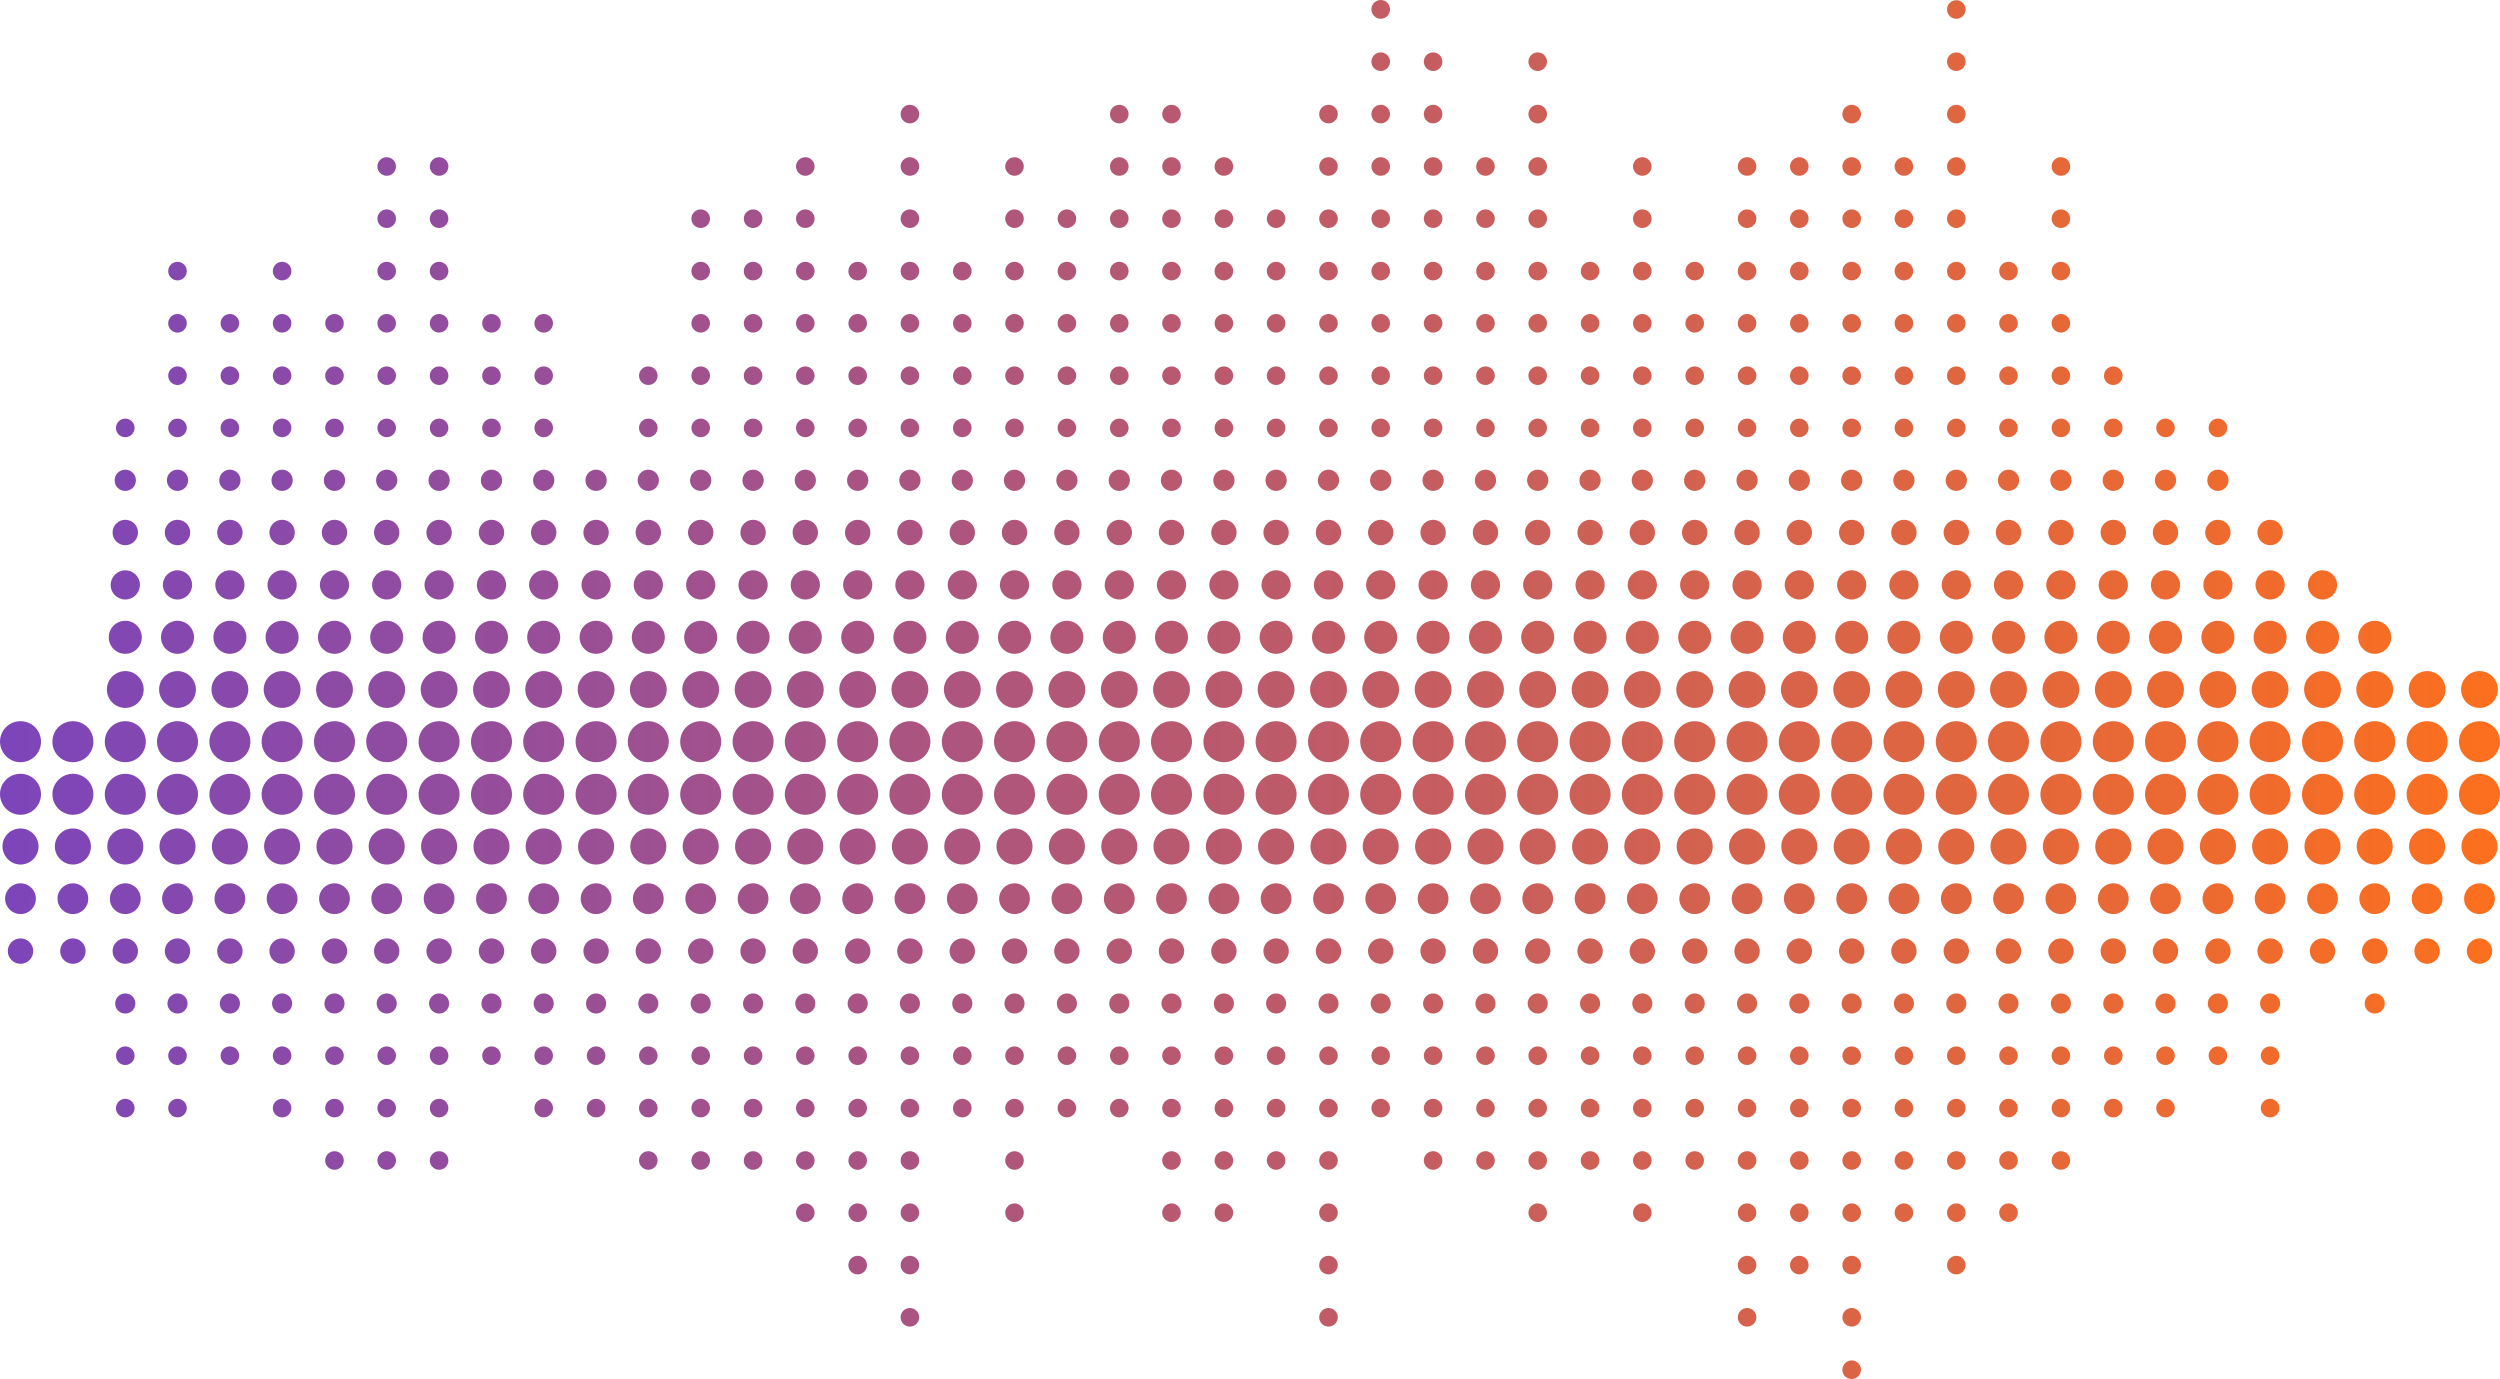 <?xml version="1.0" encoding="utf-8"?>
<!-- Generator: Adobe Illustrator 21.1.0, SVG Export Plug-In . SVG Version: 6.00 Build 0)  -->
<!DOCTYPE svg PUBLIC "-//W3C//DTD SVG 1.1//EN" "http://www.w3.org/Graphics/SVG/1.1/DTD/svg11.dtd">
<svg version="1.1" id="Ebene_1" xmlns="http://www.w3.org/2000/svg" xmlns:xlink="http://www.w3.org/1999/xlink" x="0px" y="0px"
	 width="1316.9px" height="726.4px" viewBox="0 0 1316.9 726.4" style="enable-background:new 0 0 1316.9 726.4;"
	 xml:space="preserve">
<style type="text/css">
	.st0{fill:url(#SVGID_1_);}
</style>
<linearGradient id="SVGID_1_" gradientUnits="userSpaceOnUse" x1="0" y1="363.195" x2="1316.908" y2="363.195">
	<stop  offset="0" style="stop-color:#7C45BA"/>
	<stop  offset="1" style="stop-color:#FC6F1D"/>
</linearGradient>
<path class="st0" d="M727.3,9.9c2.7,0,4.9-2.2,4.9-4.9S730.1,0,727.3,0c-2.7,0-4.9,2.2-4.9,4.9S724.6,9.9,727.3,9.9z M1030.5,9.9
	c2.7,0,4.9-2.2,4.9-4.9s-2.2-4.9-4.9-4.9c-2.7,0-4.9,2.2-4.9,4.9S1027.8,9.9,1030.5,9.9z M727.3,37.4c2.7,0,4.9-2.2,4.9-4.9
	c0-2.7-2.2-4.9-4.9-4.9c-2.7,0-4.9,2.2-4.9,4.9C722.4,35.2,724.6,37.4,727.3,37.4z M754.9,37.4c2.7,0,4.9-2.2,4.9-4.9
	c0-2.7-2.2-4.9-4.9-4.9s-4.9,2.2-4.9,4.9C750,35.2,752.2,37.4,754.9,37.4z M810,37.4c2.7,0,4.9-2.2,4.9-4.9c0-2.7-2.2-4.9-4.9-4.9
	s-4.9,2.2-4.9,4.9C805.1,35.2,807.3,37.4,810,37.4z M1030.5,37.4c2.7,0,4.9-2.2,4.9-4.9c0-2.7-2.2-4.9-4.9-4.9
	c-2.7,0-4.9,2.2-4.9,4.9C1025.5,35.2,1027.8,37.4,1030.5,37.4z M479.3,65c2.7,0,4.9-2.2,4.9-4.9c0-2.7-2.2-4.9-4.9-4.9
	c-2.7,0-4.9,2.2-4.9,4.9C474.4,62.8,476.6,65,479.3,65z M589.6,65c2.7,0,4.9-2.2,4.9-4.9c0-2.7-2.2-4.9-4.9-4.9
	c-2.7,0-4.9,2.2-4.9,4.9C584.6,62.8,586.8,65,589.6,65z M617.1,65c2.7,0,4.9-2.2,4.9-4.9c0-2.7-2.2-4.9-4.9-4.9s-4.9,2.2-4.9,4.9
	C612.2,62.8,614.4,65,617.1,65z M699.8,65c2.7,0,4.9-2.2,4.9-4.9c0-2.7-2.2-4.9-4.9-4.9s-4.9,2.2-4.9,4.9
	C694.8,62.8,697.1,65,699.8,65z M727.3,65c2.7,0,4.9-2.2,4.9-4.9c0-2.7-2.2-4.9-4.9-4.9c-2.7,0-4.9,2.2-4.9,4.9
	C722.4,62.8,724.6,65,727.3,65z M754.9,65c2.7,0,4.9-2.2,4.9-4.9c0-2.7-2.2-4.9-4.9-4.9s-4.9,2.2-4.9,4.9
	C750,62.8,752.2,65,754.9,65z M810,65c2.7,0,4.9-2.2,4.9-4.9c0-2.7-2.2-4.9-4.9-4.9s-4.9,2.2-4.9,4.9C805.1,62.8,807.3,65,810,65z
	 M975.4,65c2.7,0,4.9-2.2,4.9-4.9c0-2.7-2.2-4.9-4.9-4.9c-2.7,0-4.9,2.2-4.9,4.9C970.4,62.8,972.6,65,975.4,65z M1030.5,65
	c2.7,0,4.9-2.2,4.9-4.9c0-2.7-2.2-4.9-4.9-4.9c-2.7,0-4.9,2.2-4.9,4.9C1025.5,62.8,1027.8,65,1030.5,65z M203.7,92.6
	c2.7,0,4.9-2.2,4.9-4.9c0-2.7-2.2-4.9-4.9-4.9s-4.9,2.2-4.9,4.9C198.8,90.3,201,92.6,203.7,92.6z M231.3,92.6c2.7,0,4.9-2.2,4.9-4.9
	c0-2.7-2.2-4.9-4.9-4.9c-2.7,0-4.9,2.2-4.9,4.9C226.4,90.3,228.6,92.6,231.3,92.6z M424.2,92.6c2.7,0,4.9-2.2,4.9-4.9
	c0-2.7-2.2-4.9-4.9-4.9c-2.7,0-4.9,2.2-4.9,4.9C419.3,90.3,421.5,92.6,424.2,92.6z M479.3,92.6c2.7,0,4.9-2.2,4.9-4.9
	c0-2.7-2.2-4.9-4.9-4.9c-2.7,0-4.9,2.2-4.9,4.9C474.4,90.3,476.6,92.6,479.3,92.6z M534.4,92.6c2.7,0,4.9-2.2,4.9-4.9
	c0-2.7-2.2-4.9-4.9-4.9c-2.7,0-4.9,2.2-4.9,4.9C529.5,90.3,531.7,92.6,534.4,92.6z M589.6,92.6c2.7,0,4.9-2.2,4.9-4.9
	c0-2.7-2.2-4.9-4.9-4.9c-2.7,0-4.9,2.2-4.9,4.9C584.6,90.3,586.8,92.6,589.6,92.6z M617.1,92.6c2.7,0,4.9-2.2,4.9-4.9
	c0-2.7-2.2-4.9-4.9-4.9s-4.9,2.2-4.9,4.9C612.2,90.3,614.4,92.6,617.1,92.6z M644.7,92.6c2.7,0,4.9-2.2,4.9-4.9
	c0-2.7-2.2-4.9-4.9-4.9c-2.7,0-4.9,2.2-4.9,4.9C639.7,90.3,641.9,92.6,644.7,92.6z M699.8,92.6c2.7,0,4.9-2.2,4.9-4.9
	c0-2.7-2.2-4.9-4.9-4.9s-4.9,2.2-4.9,4.9C694.8,90.3,697.1,92.6,699.8,92.6z M727.3,92.6c2.7,0,4.9-2.2,4.9-4.9
	c0-2.7-2.2-4.9-4.9-4.9c-2.7,0-4.9,2.2-4.9,4.9C722.4,90.3,724.6,92.6,727.3,92.6z M754.9,92.6c2.7,0,4.9-2.2,4.9-4.9
	c0-2.7-2.2-4.9-4.9-4.9s-4.9,2.2-4.9,4.9C750,90.3,752.2,92.6,754.9,92.6z M782.5,92.6c2.7,0,4.9-2.2,4.9-4.9c0-2.7-2.2-4.9-4.9-4.9
	c-2.7,0-4.9,2.2-4.9,4.9C777.5,90.3,779.7,92.6,782.5,92.6z M810,92.6c2.7,0,4.9-2.2,4.9-4.9c0-2.7-2.2-4.9-4.9-4.9
	s-4.9,2.2-4.9,4.9C805.1,90.3,807.3,92.6,810,92.6z M865.1,92.6c2.7,0,4.9-2.2,4.9-4.9c0-2.7-2.2-4.9-4.9-4.9
	c-2.7,0-4.9,2.2-4.9,4.9C860.2,90.3,862.4,92.6,865.1,92.6z M920.3,92.6c2.7,0,4.9-2.2,4.9-4.9c0-2.7-2.2-4.9-4.9-4.9
	c-2.7,0-4.9,2.2-4.9,4.9C915.3,90.3,917.5,92.6,920.3,92.6z M947.8,92.6c2.7,0,4.9-2.2,4.9-4.9c0-2.7-2.2-4.9-4.9-4.9
	s-4.9,2.2-4.9,4.9C942.9,90.3,945.1,92.6,947.8,92.6z M975.4,92.6c2.7,0,4.9-2.2,4.9-4.9c0-2.7-2.2-4.9-4.9-4.9
	c-2.7,0-4.9,2.2-4.9,4.9C970.4,90.3,972.6,92.6,975.4,92.6z M1002.9,92.6c2.7,0,4.9-2.2,4.9-4.9c0-2.7-2.2-4.9-4.9-4.9
	c-2.7,0-4.9,2.2-4.9,4.9C998,90.3,1000.2,92.6,1002.9,92.6z M1030.5,92.6c2.7,0,4.9-2.2,4.9-4.9c0-2.7-2.2-4.9-4.9-4.9
	c-2.7,0-4.9,2.2-4.9,4.9C1025.5,90.3,1027.8,92.6,1030.5,92.6z M1085.6,92.6c2.7,0,4.9-2.2,4.9-4.9c0-2.7-2.2-4.9-4.9-4.9
	s-4.9,2.2-4.9,4.9C1080.7,90.3,1082.9,92.6,1085.6,92.6z M203.7,120.1c2.7,0,4.9-2.2,4.9-4.9s-2.2-4.9-4.9-4.9s-4.9,2.2-4.9,4.9
	S201,120.1,203.7,120.1z M231.3,120.1c2.7,0,4.9-2.2,4.9-4.9s-2.2-4.9-4.9-4.9c-2.7,0-4.9,2.2-4.9,4.9S228.6,120.1,231.3,120.1z
	 M369.1,120.1c2.7,0,4.9-2.2,4.9-4.9s-2.2-4.9-4.9-4.9s-4.9,2.2-4.9,4.9S366.4,120.1,369.1,120.1z M396.7,120.1
	c2.7,0,4.9-2.2,4.9-4.9s-2.2-4.9-4.9-4.9s-4.9,2.2-4.9,4.9S393.9,120.1,396.7,120.1z M424.2,120.1c2.7,0,4.9-2.2,4.9-4.9
	s-2.2-4.9-4.9-4.9c-2.7,0-4.9,2.2-4.9,4.9S421.5,120.1,424.2,120.1z M479.3,120.1c2.7,0,4.9-2.2,4.9-4.9s-2.2-4.9-4.9-4.9
	c-2.7,0-4.9,2.2-4.9,4.9S476.6,120.1,479.3,120.1z M534.4,120.1c2.7,0,4.9-2.2,4.9-4.9s-2.2-4.9-4.9-4.9c-2.7,0-4.9,2.2-4.9,4.9
	S531.7,120.1,534.4,120.1z M562,120.1c2.7,0,4.9-2.2,4.9-4.9s-2.2-4.9-4.9-4.9s-4.9,2.2-4.9,4.9S559.3,120.1,562,120.1z
	 M589.6,120.1c2.7,0,4.9-2.2,4.9-4.9s-2.2-4.9-4.9-4.9c-2.7,0-4.9,2.2-4.9,4.9S586.8,120.1,589.6,120.1z M617.1,120.1
	c2.7,0,4.9-2.2,4.9-4.9s-2.2-4.9-4.9-4.9s-4.9,2.2-4.9,4.9S614.4,120.1,617.1,120.1z M644.7,120.1c2.7,0,4.9-2.2,4.9-4.9
	s-2.2-4.9-4.9-4.9c-2.7,0-4.9,2.2-4.9,4.9S641.9,120.1,644.7,120.1z M672.2,120.1c2.7,0,4.9-2.2,4.9-4.9s-2.2-4.9-4.9-4.9
	c-2.7,0-4.9,2.2-4.9,4.9S669.5,120.1,672.2,120.1z M699.8,120.1c2.7,0,4.9-2.2,4.9-4.9s-2.2-4.9-4.9-4.9s-4.9,2.2-4.9,4.9
	S697.1,120.1,699.8,120.1z M727.3,120.1c2.7,0,4.9-2.2,4.9-4.9s-2.2-4.9-4.9-4.9c-2.7,0-4.9,2.2-4.9,4.9S724.6,120.1,727.3,120.1z
	 M754.9,120.1c2.7,0,4.9-2.2,4.9-4.9s-2.2-4.9-4.9-4.9s-4.9,2.2-4.9,4.9S752.2,120.1,754.9,120.1z M782.5,120.1
	c2.7,0,4.9-2.2,4.9-4.9s-2.2-4.9-4.9-4.9c-2.7,0-4.9,2.2-4.9,4.9S779.7,120.1,782.5,120.1z M810,120.1c2.7,0,4.9-2.2,4.9-4.9
	s-2.2-4.9-4.9-4.9s-4.9,2.2-4.9,4.9S807.3,120.1,810,120.1z M865.1,120.1c2.7,0,4.9-2.2,4.9-4.9s-2.2-4.9-4.9-4.9
	c-2.7,0-4.9,2.2-4.9,4.9S862.4,120.1,865.1,120.1z M920.3,120.1c2.7,0,4.9-2.2,4.9-4.9s-2.2-4.9-4.9-4.9c-2.7,0-4.9,2.2-4.9,4.9
	S917.5,120.1,920.3,120.1z M947.8,120.1c2.7,0,4.9-2.2,4.9-4.9s-2.2-4.9-4.9-4.9s-4.9,2.2-4.9,4.9S945.1,120.1,947.8,120.1z
	 M975.4,120.1c2.7,0,4.9-2.2,4.9-4.9s-2.2-4.9-4.9-4.9c-2.7,0-4.9,2.2-4.9,4.9S972.6,120.1,975.4,120.1z M1002.9,120.1
	c2.7,0,4.9-2.2,4.9-4.9s-2.2-4.9-4.9-4.9c-2.7,0-4.9,2.2-4.9,4.9S1000.2,120.1,1002.9,120.1z M1030.5,120.1c2.7,0,4.9-2.2,4.9-4.9
	s-2.2-4.9-4.9-4.9c-2.7,0-4.9,2.2-4.9,4.9S1027.8,120.1,1030.5,120.1z M1085.6,120.1c2.7,0,4.9-2.2,4.9-4.9s-2.2-4.9-4.9-4.9
	s-4.9,2.2-4.9,4.9S1082.9,120.1,1085.6,120.1z M93.5,147.7c2.7,0,4.9-2.2,4.9-4.9c0-2.7-2.2-4.9-4.9-4.9c-2.7,0-4.9,2.2-4.9,4.9
	C88.6,145.5,90.8,147.7,93.5,147.7z M148.6,147.7c2.7,0,4.9-2.2,4.9-4.9c0-2.7-2.2-4.9-4.9-4.9c-2.7,0-4.9,2.2-4.9,4.9
	C143.7,145.5,145.9,147.7,148.6,147.7z M203.7,147.7c2.7,0,4.9-2.2,4.9-4.9c0-2.7-2.2-4.9-4.9-4.9s-4.9,2.2-4.9,4.9
	C198.8,145.5,201,147.7,203.7,147.7z M231.3,147.7c2.7,0,4.9-2.2,4.9-4.9c0-2.7-2.2-4.9-4.9-4.9c-2.7,0-4.9,2.2-4.9,4.9
	C226.4,145.5,228.6,147.7,231.3,147.7z M369.1,147.7c2.7,0,4.9-2.2,4.9-4.9c0-2.7-2.2-4.9-4.9-4.9s-4.9,2.2-4.9,4.9
	C364.2,145.5,366.4,147.7,369.1,147.7z M396.7,147.7c2.7,0,4.9-2.2,4.9-4.9c0-2.7-2.2-4.9-4.9-4.9s-4.9,2.2-4.9,4.9
	C391.7,145.5,393.9,147.7,396.7,147.7z M424.2,147.7c2.7,0,4.9-2.2,4.9-4.9c0-2.7-2.2-4.9-4.9-4.9c-2.7,0-4.9,2.2-4.9,4.9
	C419.3,145.5,421.5,147.7,424.2,147.7z M451.8,147.7c2.7,0,4.9-2.2,4.9-4.9c0-2.7-2.2-4.9-4.9-4.9c-2.7,0-4.9,2.2-4.9,4.9
	C446.8,145.5,449,147.7,451.8,147.7z M479.3,147.7c2.7,0,4.9-2.2,4.9-4.9c0-2.7-2.2-4.9-4.9-4.9c-2.7,0-4.9,2.2-4.9,4.9
	C474.4,145.5,476.6,147.7,479.3,147.7z M506.9,147.7c2.7,0,4.9-2.2,4.9-4.9c0-2.7-2.2-4.9-4.9-4.9c-2.7,0-4.9,2.2-4.9,4.9
	C501.9,145.5,504.2,147.7,506.9,147.7z M534.4,147.7c2.7,0,4.9-2.2,4.9-4.9c0-2.7-2.2-4.9-4.9-4.9c-2.7,0-4.9,2.2-4.9,4.9
	C529.5,145.5,531.7,147.7,534.4,147.7z M562,147.7c2.7,0,4.9-2.2,4.9-4.9c0-2.7-2.2-4.9-4.9-4.9s-4.9,2.2-4.9,4.9
	C557.1,145.5,559.3,147.7,562,147.7z M589.6,147.7c2.7,0,4.9-2.2,4.9-4.9c0-2.7-2.2-4.9-4.9-4.9c-2.7,0-4.9,2.2-4.9,4.9
	C584.6,145.5,586.8,147.7,589.6,147.7z M617.1,147.7c2.7,0,4.9-2.2,4.9-4.9c0-2.7-2.2-4.9-4.9-4.9s-4.9,2.2-4.9,4.9
	C612.2,145.5,614.4,147.7,617.1,147.7z M644.7,147.7c2.7,0,4.9-2.2,4.9-4.9c0-2.7-2.2-4.9-4.9-4.9c-2.7,0-4.9,2.2-4.9,4.9
	C639.7,145.5,641.9,147.7,644.7,147.7z M672.2,147.7c2.7,0,4.9-2.2,4.9-4.9c0-2.7-2.2-4.9-4.9-4.9c-2.7,0-4.9,2.2-4.9,4.9
	C667.3,145.5,669.5,147.7,672.2,147.7z M699.8,147.7c2.7,0,4.9-2.2,4.9-4.9c0-2.7-2.2-4.9-4.9-4.9s-4.9,2.2-4.9,4.9
	C694.8,145.5,697.1,147.7,699.8,147.7z M727.3,147.7c2.7,0,4.9-2.2,4.9-4.9c0-2.7-2.2-4.9-4.9-4.9c-2.7,0-4.9,2.2-4.9,4.9
	C722.4,145.5,724.6,147.7,727.3,147.7z M754.9,147.7c2.7,0,4.9-2.2,4.9-4.9c0-2.7-2.2-4.9-4.9-4.9s-4.9,2.2-4.9,4.9
	C750,145.5,752.2,147.7,754.9,147.7z M782.5,147.7c2.7,0,4.9-2.2,4.9-4.9c0-2.7-2.2-4.9-4.9-4.9c-2.7,0-4.9,2.2-4.9,4.9
	C777.5,145.5,779.7,147.7,782.5,147.7z M810,147.7c2.7,0,4.9-2.2,4.9-4.9c0-2.7-2.2-4.9-4.9-4.9s-4.9,2.2-4.9,4.9
	C805.1,145.5,807.3,147.7,810,147.7z M837.6,147.7c2.7,0,4.9-2.2,4.9-4.9c0-2.7-2.2-4.9-4.9-4.9c-2.7,0-4.9,2.2-4.9,4.9
	C832.6,145.5,834.9,147.7,837.6,147.7z M865.1,147.7c2.7,0,4.9-2.2,4.9-4.9c0-2.7-2.2-4.9-4.9-4.9c-2.7,0-4.9,2.2-4.9,4.9
	C860.2,145.5,862.4,147.7,865.1,147.7z M892.7,147.7c2.7,0,4.9-2.2,4.9-4.9c0-2.7-2.2-4.9-4.9-4.9s-4.9,2.2-4.9,4.9
	C887.8,145.5,890,147.7,892.7,147.7z M920.3,147.7c2.7,0,4.9-2.2,4.9-4.9c0-2.7-2.2-4.9-4.9-4.9c-2.7,0-4.9,2.2-4.9,4.9
	C915.3,145.5,917.5,147.7,920.3,147.7z M947.8,147.7c2.7,0,4.9-2.2,4.9-4.9c0-2.7-2.2-4.9-4.9-4.9s-4.9,2.2-4.9,4.9
	C942.9,145.5,945.1,147.7,947.8,147.7z M975.4,147.7c2.7,0,4.9-2.2,4.9-4.9c0-2.7-2.2-4.9-4.9-4.9c-2.7,0-4.9,2.2-4.9,4.9
	C970.4,145.5,972.6,147.7,975.4,147.7z M1002.9,147.7c2.7,0,4.9-2.2,4.9-4.9c0-2.7-2.2-4.9-4.9-4.9c-2.7,0-4.9,2.2-4.9,4.9
	C998,145.5,1000.2,147.7,1002.9,147.7z M1030.5,147.7c2.7,0,4.9-2.2,4.9-4.9c0-2.7-2.2-4.9-4.9-4.9c-2.7,0-4.9,2.2-4.9,4.9
	C1025.5,145.5,1027.8,147.7,1030.5,147.7z M1058,147.7c2.7,0,4.9-2.2,4.9-4.9c0-2.7-2.2-4.9-4.9-4.9c-2.7,0-4.9,2.2-4.9,4.9
	C1053.1,145.5,1055.3,147.7,1058,147.7z M1085.6,147.7c2.7,0,4.9-2.2,4.9-4.9c0-2.7-2.2-4.9-4.9-4.9s-4.9,2.2-4.9,4.9
	C1080.7,145.5,1082.9,147.7,1085.6,147.7z M93.5,175.2c2.7,0,4.9-2.2,4.9-4.9s-2.2-4.9-4.9-4.9c-2.7,0-4.9,2.2-4.9,4.9
	S90.8,175.2,93.5,175.2z M121.1,175.2c2.7,0,4.9-2.2,4.9-4.9s-2.2-4.9-4.9-4.9s-4.9,2.2-4.9,4.9S118.3,175.2,121.1,175.2z
	 M148.6,175.2c2.7,0,4.9-2.2,4.9-4.9s-2.2-4.9-4.9-4.9c-2.7,0-4.9,2.2-4.9,4.9S145.9,175.2,148.6,175.2z M176.2,175.2
	c2.7,0,4.9-2.2,4.9-4.9s-2.2-4.9-4.9-4.9c-2.7,0-4.9,2.2-4.9,4.9S173.5,175.2,176.2,175.2z M203.7,175.2c2.7,0,4.9-2.2,4.9-4.9
	s-2.2-4.9-4.9-4.9s-4.9,2.2-4.9,4.9S201,175.2,203.7,175.2z M231.3,175.2c2.7,0,4.9-2.2,4.9-4.9s-2.2-4.9-4.9-4.9
	c-2.7,0-4.9,2.2-4.9,4.9S228.6,175.2,231.3,175.2z M258.9,175.2c2.7,0,4.9-2.2,4.9-4.9s-2.2-4.9-4.9-4.9c-2.7,0-4.9,2.2-4.9,4.9
	S256.1,175.2,258.9,175.2z M286.4,175.2c2.7,0,4.9-2.2,4.9-4.9s-2.2-4.9-4.9-4.9c-2.7,0-4.9,2.2-4.9,4.9S283.7,175.2,286.4,175.2z
	 M369.1,175.2c2.7,0,4.9-2.2,4.9-4.9s-2.2-4.9-4.9-4.9s-4.9,2.2-4.9,4.9S366.4,175.2,369.1,175.2z M396.7,175.2
	c2.7,0,4.9-2.2,4.9-4.9s-2.2-4.9-4.9-4.9s-4.9,2.2-4.9,4.9S393.9,175.2,396.7,175.2z M424.2,175.2c2.7,0,4.9-2.2,4.9-4.9
	s-2.2-4.9-4.9-4.9c-2.7,0-4.9,2.2-4.9,4.9S421.5,175.2,424.2,175.2z M451.8,175.2c2.7,0,4.9-2.2,4.9-4.9s-2.2-4.9-4.9-4.9
	c-2.7,0-4.9,2.2-4.9,4.9S449,175.2,451.8,175.2z M479.3,175.2c2.7,0,4.9-2.2,4.9-4.9s-2.2-4.9-4.9-4.9c-2.7,0-4.9,2.2-4.9,4.9
	S476.6,175.2,479.3,175.2z M506.9,175.2c2.7,0,4.9-2.2,4.9-4.9s-2.2-4.9-4.9-4.9c-2.7,0-4.9,2.2-4.9,4.9S504.2,175.2,506.9,175.2z
	 M534.4,175.2c2.7,0,4.9-2.2,4.9-4.9s-2.2-4.9-4.9-4.9c-2.7,0-4.9,2.2-4.9,4.9S531.7,175.2,534.4,175.2z M562,175.2
	c2.7,0,4.9-2.2,4.9-4.9s-2.2-4.9-4.9-4.9s-4.9,2.2-4.9,4.9S559.3,175.2,562,175.2z M589.6,175.2c2.7,0,4.9-2.2,4.9-4.9
	s-2.2-4.9-4.9-4.9c-2.7,0-4.9,2.2-4.9,4.9S586.8,175.2,589.6,175.2z M617.1,175.2c2.7,0,4.9-2.2,4.9-4.9s-2.2-4.9-4.9-4.9
	s-4.9,2.2-4.9,4.9S614.4,175.2,617.1,175.2z M644.7,175.2c2.7,0,4.9-2.2,4.9-4.9s-2.2-4.9-4.9-4.9c-2.7,0-4.9,2.2-4.9,4.9
	S641.9,175.2,644.7,175.2z M672.2,175.2c2.7,0,4.9-2.2,4.9-4.9s-2.2-4.9-4.9-4.9c-2.7,0-4.9,2.2-4.9,4.9S669.5,175.2,672.2,175.2z
	 M699.8,175.2c2.7,0,4.9-2.2,4.9-4.9s-2.2-4.9-4.9-4.9s-4.9,2.2-4.9,4.9S697.1,175.2,699.8,175.2z M727.3,175.2
	c2.7,0,4.9-2.2,4.9-4.9s-2.2-4.9-4.9-4.9c-2.7,0-4.9,2.2-4.9,4.9S724.6,175.2,727.3,175.2z M754.9,175.2c2.7,0,4.9-2.2,4.9-4.9
	s-2.2-4.9-4.9-4.9s-4.9,2.2-4.9,4.9S752.2,175.2,754.9,175.2z M782.5,175.2c2.7,0,4.9-2.2,4.9-4.9s-2.2-4.9-4.9-4.9
	c-2.7,0-4.9,2.2-4.9,4.9S779.7,175.2,782.5,175.2z M810,175.2c2.7,0,4.9-2.2,4.9-4.9s-2.2-4.9-4.9-4.9s-4.9,2.2-4.9,4.9
	S807.3,175.2,810,175.2z M837.6,175.2c2.7,0,4.9-2.2,4.9-4.9s-2.2-4.9-4.9-4.9c-2.7,0-4.9,2.2-4.9,4.9S834.9,175.2,837.6,175.2z
	 M865.1,175.2c2.7,0,4.9-2.2,4.9-4.9s-2.2-4.9-4.9-4.9c-2.7,0-4.9,2.2-4.9,4.9S862.4,175.2,865.1,175.2z M892.7,175.2
	c2.7,0,4.9-2.2,4.9-4.9s-2.2-4.9-4.9-4.9s-4.9,2.2-4.9,4.9S890,175.2,892.7,175.2z M920.3,175.2c2.7,0,4.9-2.2,4.9-4.9
	s-2.2-4.9-4.9-4.9c-2.7,0-4.9,2.2-4.9,4.9S917.5,175.2,920.3,175.2z M947.8,175.2c2.7,0,4.9-2.2,4.9-4.9s-2.2-4.9-4.9-4.9
	s-4.9,2.2-4.9,4.9S945.1,175.2,947.8,175.2z M975.4,175.2c2.7,0,4.9-2.2,4.9-4.9s-2.2-4.9-4.9-4.9c-2.7,0-4.9,2.2-4.9,4.9
	S972.6,175.2,975.4,175.2z M1002.9,175.2c2.7,0,4.9-2.2,4.9-4.9s-2.2-4.9-4.9-4.9c-2.7,0-4.9,2.2-4.9,4.9S1000.2,175.2,1002.9,175.2
	z M1030.5,175.2c2.7,0,4.9-2.2,4.9-4.9s-2.2-4.9-4.9-4.9c-2.7,0-4.9,2.2-4.9,4.9S1027.8,175.2,1030.5,175.2z M1058,175.2
	c2.7,0,4.9-2.2,4.9-4.9s-2.2-4.9-4.9-4.9c-2.7,0-4.9,2.2-4.9,4.9S1055.3,175.2,1058,175.2z M1085.6,175.2c2.7,0,4.9-2.2,4.9-4.9
	s-2.2-4.9-4.9-4.9s-4.9,2.2-4.9,4.9S1082.9,175.2,1085.6,175.2z M93.5,202.8c2.7,0,4.9-2.2,4.9-4.9c0-2.7-2.2-4.9-4.9-4.9
	c-2.7,0-4.9,2.2-4.9,4.9C88.6,200.6,90.8,202.8,93.5,202.8z M121.1,202.8c2.7,0,4.9-2.2,4.9-4.9c0-2.7-2.2-4.9-4.9-4.9
	s-4.9,2.2-4.9,4.9C116.1,200.6,118.3,202.8,121.1,202.8z M148.6,202.8c2.7,0,4.9-2.2,4.9-4.9c0-2.7-2.2-4.9-4.9-4.9
	c-2.7,0-4.9,2.2-4.9,4.9C143.7,200.6,145.9,202.8,148.6,202.8z M176.2,202.8c2.7,0,4.9-2.2,4.9-4.9c0-2.7-2.2-4.9-4.9-4.9
	c-2.7,0-4.9,2.2-4.9,4.9C171.2,200.6,173.5,202.8,176.2,202.8z M203.7,202.8c2.7,0,4.9-2.2,4.9-4.9c0-2.7-2.2-4.9-4.9-4.9
	s-4.9,2.2-4.9,4.9C198.8,200.6,201,202.8,203.7,202.8z M231.3,202.8c2.7,0,4.9-2.2,4.9-4.9c0-2.7-2.2-4.9-4.9-4.9
	c-2.7,0-4.9,2.2-4.9,4.9C226.4,200.6,228.6,202.8,231.3,202.8z M258.9,202.8c2.7,0,4.9-2.2,4.9-4.9c0-2.7-2.2-4.9-4.9-4.9
	c-2.7,0-4.9,2.2-4.9,4.9C253.9,200.6,256.1,202.8,258.9,202.8z M286.4,202.8c2.7,0,4.9-2.2,4.9-4.9c0-2.7-2.2-4.9-4.9-4.9
	c-2.7,0-4.9,2.2-4.9,4.9C281.5,200.6,283.7,202.8,286.4,202.8z M341.5,202.8c2.7,0,4.9-2.2,4.9-4.9c0-2.7-2.2-4.9-4.9-4.9
	c-2.7,0-4.9,2.2-4.9,4.9C336.6,200.6,338.8,202.8,341.5,202.8z M369.1,202.8c2.7,0,4.9-2.2,4.9-4.9c0-2.7-2.2-4.9-4.9-4.9
	s-4.9,2.2-4.9,4.9C364.2,200.6,366.4,202.8,369.1,202.8z M396.7,202.8c2.7,0,4.9-2.2,4.9-4.9c0-2.7-2.2-4.9-4.9-4.9
	s-4.9,2.2-4.9,4.9C391.7,200.6,393.9,202.8,396.7,202.8z M424.2,202.8c2.7,0,4.9-2.2,4.9-4.9c0-2.7-2.2-4.9-4.9-4.9
	c-2.7,0-4.9,2.2-4.9,4.9C419.3,200.6,421.5,202.8,424.2,202.8z M451.8,202.8c2.7,0,4.9-2.2,4.9-4.9c0-2.7-2.2-4.9-4.9-4.9
	c-2.7,0-4.9,2.2-4.9,4.9C446.8,200.6,449,202.8,451.8,202.8z M479.3,202.8c2.7,0,4.9-2.2,4.9-4.9c0-2.7-2.2-4.9-4.9-4.9
	c-2.7,0-4.9,2.2-4.9,4.9C474.4,200.6,476.6,202.8,479.3,202.8z M506.9,202.8c2.7,0,4.9-2.2,4.9-4.9c0-2.7-2.2-4.9-4.9-4.9
	c-2.7,0-4.9,2.2-4.9,4.9C501.9,200.6,504.2,202.8,506.9,202.8z M534.4,202.8c2.7,0,4.9-2.2,4.9-4.9c0-2.7-2.2-4.9-4.9-4.9
	c-2.7,0-4.9,2.2-4.9,4.9C529.5,200.6,531.7,202.8,534.4,202.8z M562,202.8c2.7,0,4.9-2.2,4.9-4.9c0-2.7-2.2-4.9-4.9-4.9
	s-4.9,2.2-4.9,4.9C557.1,200.6,559.3,202.8,562,202.8z M589.6,202.8c2.7,0,4.9-2.2,4.9-4.9c0-2.7-2.2-4.9-4.9-4.9
	c-2.7,0-4.9,2.2-4.9,4.9C584.6,200.6,586.8,202.8,589.6,202.8z M617.1,202.8c2.7,0,4.9-2.2,4.9-4.9c0-2.7-2.2-4.9-4.9-4.9
	s-4.9,2.2-4.9,4.9C612.2,200.6,614.4,202.8,617.1,202.8z M644.7,202.8c2.7,0,4.9-2.2,4.9-4.9c0-2.7-2.2-4.9-4.9-4.9
	c-2.7,0-4.9,2.2-4.9,4.9C639.7,200.6,641.9,202.8,644.7,202.8z M672.2,202.8c2.7,0,4.9-2.2,4.9-4.9c0-2.7-2.2-4.9-4.9-4.9
	c-2.7,0-4.9,2.2-4.9,4.9C667.3,200.6,669.5,202.8,672.2,202.8z M699.8,202.8c2.7,0,4.9-2.2,4.9-4.9c0-2.7-2.2-4.9-4.9-4.9
	s-4.9,2.2-4.9,4.9C694.8,200.6,697.1,202.8,699.8,202.8z M727.3,202.8c2.7,0,4.9-2.2,4.9-4.9c0-2.7-2.2-4.9-4.9-4.9
	c-2.7,0-4.9,2.2-4.9,4.9C722.4,200.6,724.6,202.8,727.3,202.8z M754.9,202.8c2.7,0,4.9-2.2,4.9-4.9c0-2.7-2.2-4.9-4.9-4.9
	s-4.9,2.2-4.9,4.9C750,200.6,752.2,202.8,754.9,202.8z M782.5,202.8c2.7,0,4.9-2.2,4.9-4.9c0-2.7-2.2-4.9-4.9-4.9
	c-2.7,0-4.9,2.2-4.9,4.9C777.5,200.6,779.7,202.8,782.5,202.8z M810,202.8c2.7,0,4.9-2.2,4.9-4.9c0-2.7-2.2-4.9-4.9-4.9
	s-4.9,2.2-4.9,4.9C805.1,200.6,807.3,202.8,810,202.8z M837.6,202.8c2.7,0,4.9-2.2,4.9-4.9c0-2.7-2.2-4.9-4.9-4.9
	c-2.7,0-4.9,2.2-4.9,4.9C832.6,200.6,834.9,202.8,837.6,202.8z M865.1,202.8c2.7,0,4.9-2.2,4.9-4.9c0-2.7-2.2-4.9-4.9-4.9
	c-2.7,0-4.9,2.2-4.9,4.9C860.2,200.6,862.4,202.8,865.1,202.8z M892.7,202.8c2.7,0,4.9-2.2,4.9-4.9c0-2.7-2.2-4.9-4.9-4.9
	s-4.9,2.2-4.9,4.9C887.8,200.6,890,202.8,892.7,202.8z M920.3,202.8c2.7,0,4.9-2.2,4.9-4.9c0-2.7-2.2-4.9-4.9-4.9
	c-2.7,0-4.9,2.2-4.9,4.9C915.3,200.6,917.5,202.8,920.3,202.8z M947.8,202.8c2.7,0,4.9-2.2,4.9-4.9c0-2.7-2.2-4.9-4.9-4.9
	s-4.9,2.2-4.9,4.9C942.9,200.6,945.1,202.8,947.8,202.8z M975.4,202.8c2.7,0,4.9-2.2,4.9-4.9c0-2.7-2.2-4.9-4.9-4.9
	c-2.7,0-4.9,2.2-4.9,4.9C970.4,200.6,972.6,202.8,975.4,202.8z M1002.9,202.8c2.7,0,4.9-2.2,4.9-4.9c0-2.7-2.2-4.9-4.9-4.9
	c-2.7,0-4.9,2.2-4.9,4.9C998,200.6,1000.2,202.8,1002.9,202.8z M1030.5,202.8c2.7,0,4.9-2.2,4.9-4.9c0-2.7-2.2-4.9-4.9-4.9
	c-2.7,0-4.9,2.2-4.9,4.9C1025.5,200.6,1027.8,202.8,1030.5,202.8z M1058,202.8c2.7,0,4.9-2.2,4.9-4.9c0-2.7-2.2-4.9-4.9-4.9
	c-2.7,0-4.9,2.2-4.9,4.9C1053.1,200.6,1055.3,202.8,1058,202.8z M1085.6,202.8c2.7,0,4.9-2.2,4.9-4.9c0-2.7-2.2-4.9-4.9-4.9
	s-4.9,2.2-4.9,4.9C1080.7,200.6,1082.9,202.8,1085.6,202.8z M1113.2,202.8c2.7,0,4.9-2.2,4.9-4.9c0-2.7-2.2-4.9-4.9-4.9
	s-4.9,2.2-4.9,4.9C1108.2,200.6,1110.4,202.8,1113.2,202.8z M66,230.3c2.7,0,4.9-2.2,4.9-4.9c0-2.7-2.2-4.9-4.9-4.9
	s-4.9,2.2-4.9,4.9C61,228.1,63.2,230.3,66,230.3z M93.5,230.3c2.7,0,4.9-2.2,4.9-4.9c0-2.7-2.2-4.9-4.9-4.9c-2.7,0-4.9,2.2-4.9,4.9
	C88.6,228.1,90.8,230.3,93.5,230.3z M121.1,230.3c2.7,0,4.9-2.2,4.9-4.9c0-2.7-2.2-4.9-4.9-4.9s-4.9,2.2-4.9,4.9
	C116.1,228.1,118.3,230.3,121.1,230.3z M148.6,230.3c2.7,0,4.9-2.2,4.9-4.9c0-2.7-2.2-4.9-4.9-4.9c-2.7,0-4.9,2.2-4.9,4.9
	C143.7,228.1,145.9,230.3,148.6,230.3z M176.2,230.3c2.7,0,4.9-2.2,4.9-4.9c0-2.7-2.2-4.9-4.9-4.9c-2.7,0-4.9,2.2-4.9,4.9
	C171.2,228.1,173.5,230.3,176.2,230.3z M203.7,230.3c2.7,0,4.9-2.2,4.9-4.9c0-2.7-2.2-4.9-4.9-4.9s-4.9,2.2-4.9,4.9
	C198.8,228.1,201,230.3,203.7,230.3z M231.3,230.3c2.7,0,4.9-2.2,4.9-4.9c0-2.7-2.2-4.9-4.9-4.9c-2.7,0-4.9,2.2-4.9,4.9
	C226.4,228.1,228.6,230.3,231.3,230.3z M258.9,230.3c2.7,0,4.9-2.2,4.9-4.9c0-2.7-2.2-4.9-4.9-4.9c-2.7,0-4.9,2.2-4.9,4.9
	C253.9,228.1,256.1,230.3,258.9,230.3z M286.4,230.3c2.7,0,4.9-2.2,4.9-4.9c0-2.7-2.2-4.9-4.9-4.9c-2.7,0-4.9,2.2-4.9,4.9
	C281.5,228.1,283.7,230.3,286.4,230.3z M341.5,230.3c2.7,0,4.9-2.2,4.9-4.9c0-2.7-2.2-4.9-4.9-4.9c-2.7,0-4.9,2.2-4.9,4.9
	C336.6,228.1,338.8,230.3,341.5,230.3z M369.1,230.3c2.7,0,4.9-2.2,4.9-4.9c0-2.7-2.2-4.9-4.9-4.9s-4.9,2.2-4.9,4.9
	C364.2,228.1,366.4,230.3,369.1,230.3z M396.7,230.3c2.7,0,4.9-2.2,4.9-4.9c0-2.7-2.2-4.9-4.9-4.9s-4.9,2.2-4.9,4.9
	C391.7,228.1,393.9,230.3,396.7,230.3z M424.2,230.3c2.7,0,4.9-2.2,4.9-4.9c0-2.7-2.2-4.9-4.9-4.9c-2.7,0-4.9,2.2-4.9,4.9
	C419.3,228.1,421.5,230.3,424.2,230.3z M451.8,230.3c2.7,0,4.9-2.2,4.9-4.9c0-2.7-2.2-4.9-4.9-4.9c-2.7,0-4.9,2.2-4.9,4.9
	C446.8,228.1,449,230.3,451.8,230.3z M479.3,230.3c2.7,0,4.9-2.2,4.9-4.9c0-2.7-2.2-4.9-4.9-4.9c-2.7,0-4.9,2.2-4.9,4.9
	C474.4,228.1,476.6,230.3,479.3,230.3z M506.9,230.3c2.7,0,4.9-2.2,4.9-4.9c0-2.7-2.2-4.9-4.9-4.9c-2.7,0-4.9,2.2-4.9,4.9
	C501.9,228.1,504.2,230.3,506.9,230.3z M534.4,230.3c2.7,0,4.9-2.2,4.9-4.9c0-2.7-2.2-4.9-4.9-4.9c-2.7,0-4.9,2.2-4.9,4.9
	C529.5,228.1,531.7,230.3,534.4,230.3z M562,230.3c2.7,0,4.9-2.2,4.9-4.9c0-2.7-2.2-4.9-4.9-4.9s-4.9,2.2-4.9,4.9
	C557.1,228.1,559.3,230.3,562,230.3z M589.6,230.3c2.7,0,4.9-2.2,4.9-4.9c0-2.7-2.2-4.9-4.9-4.9c-2.7,0-4.9,2.2-4.9,4.9
	C584.6,228.1,586.8,230.3,589.6,230.3z M617.1,230.3c2.7,0,4.9-2.2,4.9-4.9c0-2.7-2.2-4.9-4.9-4.9s-4.9,2.2-4.9,4.9
	C612.2,228.1,614.4,230.3,617.1,230.3z M644.7,230.3c2.7,0,4.9-2.2,4.9-4.9c0-2.7-2.2-4.9-4.9-4.9c-2.7,0-4.9,2.2-4.9,4.9
	C639.7,228.1,641.9,230.3,644.7,230.3z M672.2,230.3c2.7,0,4.9-2.2,4.9-4.9c0-2.7-2.2-4.9-4.9-4.9c-2.7,0-4.9,2.2-4.9,4.9
	C667.3,228.1,669.5,230.3,672.2,230.3z M699.8,230.3c2.7,0,4.9-2.2,4.9-4.9c0-2.7-2.2-4.9-4.9-4.9s-4.9,2.2-4.9,4.9
	C694.8,228.1,697.1,230.3,699.8,230.3z M727.3,230.3c2.7,0,4.9-2.2,4.9-4.9c0-2.7-2.2-4.9-4.9-4.9c-2.7,0-4.9,2.2-4.9,4.9
	C722.4,228.1,724.6,230.3,727.3,230.3z M754.9,230.3c2.7,0,4.9-2.2,4.9-4.9c0-2.7-2.2-4.9-4.9-4.9s-4.9,2.2-4.9,4.9
	C750,228.1,752.2,230.3,754.9,230.3z M782.5,230.3c2.7,0,4.9-2.2,4.9-4.9c0-2.7-2.2-4.9-4.9-4.9c-2.7,0-4.9,2.2-4.9,4.9
	C777.5,228.1,779.7,230.3,782.5,230.3z M810,230.3c2.7,0,4.9-2.2,4.9-4.9c0-2.7-2.2-4.9-4.9-4.9s-4.9,2.2-4.9,4.9
	C805.1,228.1,807.3,230.3,810,230.3z M837.6,230.3c2.7,0,4.9-2.2,4.9-4.9c0-2.7-2.2-4.9-4.9-4.9c-2.7,0-4.9,2.2-4.9,4.9
	C832.6,228.1,834.9,230.3,837.6,230.3z M865.1,230.3c2.7,0,4.9-2.2,4.9-4.9c0-2.7-2.2-4.9-4.9-4.9c-2.7,0-4.9,2.2-4.9,4.9
	C860.2,228.1,862.4,230.3,865.1,230.3z M892.7,230.3c2.7,0,4.9-2.2,4.9-4.9c0-2.7-2.2-4.9-4.9-4.9s-4.9,2.2-4.9,4.9
	C887.8,228.1,890,230.3,892.7,230.3z M920.3,230.3c2.7,0,4.9-2.2,4.9-4.9c0-2.7-2.2-4.9-4.9-4.9c-2.7,0-4.9,2.2-4.9,4.9
	C915.3,228.1,917.5,230.3,920.3,230.3z M947.8,230.3c2.7,0,4.9-2.2,4.9-4.9c0-2.7-2.2-4.9-4.9-4.9s-4.9,2.2-4.9,4.9
	C942.9,228.1,945.1,230.3,947.8,230.3z M975.4,230.3c2.7,0,4.9-2.2,4.9-4.9c0-2.7-2.2-4.9-4.9-4.9c-2.7,0-4.9,2.2-4.9,4.9
	C970.4,228.1,972.6,230.3,975.4,230.3z M1002.9,230.3c2.7,0,4.9-2.2,4.9-4.9c0-2.7-2.2-4.9-4.9-4.9c-2.7,0-4.9,2.2-4.9,4.9
	C998,228.1,1000.2,230.3,1002.9,230.3z M1030.5,230.3c2.7,0,4.9-2.2,4.9-4.9c0-2.7-2.2-4.9-4.9-4.9c-2.7,0-4.9,2.2-4.9,4.9
	C1025.5,228.1,1027.8,230.3,1030.5,230.3z M1058,230.3c2.7,0,4.9-2.2,4.9-4.9c0-2.7-2.2-4.9-4.9-4.9c-2.7,0-4.9,2.2-4.9,4.9
	C1053.1,228.1,1055.3,230.3,1058,230.3z M1085.6,230.3c2.7,0,4.9-2.2,4.9-4.9c0-2.7-2.2-4.9-4.9-4.9s-4.9,2.2-4.9,4.9
	C1080.7,228.1,1082.9,230.3,1085.6,230.3z M1113.2,230.3c2.7,0,4.9-2.2,4.9-4.9c0-2.7-2.2-4.9-4.9-4.9s-4.9,2.2-4.9,4.9
	C1108.2,228.1,1110.4,230.3,1113.2,230.3z M1140.7,230.3c2.7,0,4.9-2.2,4.9-4.9c0-2.7-2.2-4.9-4.9-4.9c-2.7,0-4.9,2.2-4.9,4.9
	C1135.8,228.1,1138,230.3,1140.7,230.3z M1168.3,230.3c2.7,0,4.9-2.2,4.9-4.9c0-2.7-2.2-4.9-4.9-4.9s-4.9,2.2-4.9,4.9
	C1163.3,228.1,1165.5,230.3,1168.3,230.3z M66,258.6c3.1,0,5.6-2.5,5.6-5.6c0-3.1-2.5-5.6-5.6-5.6c-3.1,0-5.6,2.5-5.6,5.6
	C60.3,256.1,62.8,258.6,66,258.6z M93.5,258.6c3.1,0,5.6-2.5,5.6-5.6c0-3.1-2.5-5.6-5.6-5.6c-3.1,0-5.6,2.5-5.6,5.6
	C87.9,256.1,90.4,258.6,93.5,258.6z M121.1,258.6c3.1,0,5.6-2.5,5.6-5.6c0-3.1-2.5-5.6-5.6-5.6s-5.6,2.5-5.6,5.6
	C115.4,256.1,118,258.6,121.1,258.6z M148.6,258.6c3.1,0,5.6-2.5,5.6-5.6c0-3.1-2.5-5.6-5.6-5.6s-5.6,2.5-5.6,5.6
	C143,256.1,145.5,258.6,148.6,258.6z M176.2,258.6c3.1,0,5.6-2.5,5.6-5.6c0-3.1-2.5-5.6-5.6-5.6s-5.6,2.5-5.6,5.6
	C170.5,256.1,173.1,258.6,176.2,258.6z M203.7,258.6c3.1,0,5.6-2.5,5.6-5.6c0-3.1-2.5-5.6-5.6-5.6s-5.6,2.5-5.6,5.6
	C198.1,256.1,200.6,258.6,203.7,258.6z M231.3,258.6c3.1,0,5.6-2.5,5.6-5.6c0-3.1-2.5-5.6-5.6-5.6s-5.6,2.5-5.6,5.6
	C225.7,256.1,228.2,258.6,231.3,258.6z M258.9,258.6c3.1,0,5.6-2.5,5.6-5.6c0-3.1-2.5-5.6-5.6-5.6s-5.6,2.5-5.6,5.6
	C253.2,256.1,255.7,258.6,258.9,258.6z M286.4,258.6c3.1,0,5.6-2.5,5.6-5.6c0-3.1-2.5-5.6-5.6-5.6s-5.6,2.5-5.6,5.6
	C280.8,256.1,283.3,258.6,286.4,258.6z M314,258.6c3.1,0,5.6-2.5,5.6-5.6c0-3.1-2.5-5.6-5.6-5.6s-5.6,2.5-5.6,5.6
	C308.3,256.1,310.9,258.6,314,258.6z M341.5,258.6c3.1,0,5.6-2.5,5.6-5.6c0-3.1-2.5-5.6-5.6-5.6s-5.6,2.5-5.6,5.6
	C335.9,256.1,338.4,258.6,341.5,258.6z M369.1,258.6c3.1,0,5.6-2.5,5.6-5.6c0-3.1-2.5-5.6-5.6-5.6s-5.6,2.5-5.6,5.6
	C363.4,256.1,366,258.6,369.1,258.6z M396.7,258.6c3.1,0,5.6-2.5,5.6-5.6c0-3.1-2.5-5.6-5.6-5.6s-5.6,2.5-5.6,5.6
	C391,256.1,393.5,258.6,396.7,258.6z M424.2,258.6c3.1,0,5.6-2.5,5.6-5.6c0-3.1-2.5-5.6-5.6-5.6s-5.6,2.5-5.6,5.6
	C418.6,256.1,421.1,258.6,424.2,258.6z M451.8,258.6c3.1,0,5.6-2.5,5.6-5.6c0-3.1-2.5-5.6-5.6-5.6s-5.6,2.5-5.6,5.6
	C446.1,256.1,448.7,258.6,451.8,258.6z M479.3,258.6c3.1,0,5.6-2.5,5.6-5.6c0-3.1-2.5-5.6-5.6-5.6c-3.1,0-5.6,2.5-5.6,5.6
	C473.7,256.1,476.2,258.6,479.3,258.6z M506.9,258.6c3.1,0,5.6-2.5,5.6-5.6c0-3.1-2.5-5.6-5.6-5.6s-5.6,2.5-5.6,5.6
	C501.2,256.1,503.8,258.6,506.9,258.6z M534.4,258.6c3.1,0,5.6-2.5,5.6-5.6c0-3.1-2.5-5.6-5.6-5.6c-3.1,0-5.6,2.5-5.6,5.6
	C528.8,256.1,531.3,258.6,534.4,258.6z M562,258.6c3.1,0,5.6-2.5,5.6-5.6c0-3.1-2.5-5.6-5.6-5.6c-3.1,0-5.6,2.5-5.6,5.6
	C556.4,256.1,558.9,258.6,562,258.6z M589.6,258.6c3.1,0,5.6-2.5,5.6-5.6c0-3.1-2.5-5.6-5.6-5.6c-3.1,0-5.6,2.5-5.6,5.6
	C583.9,256.1,586.4,258.6,589.6,258.6z M617.1,258.6c3.1,0,5.6-2.5,5.6-5.6c0-3.1-2.5-5.6-5.6-5.6c-3.1,0-5.6,2.5-5.6,5.6
	C611.5,256.1,614,258.6,617.1,258.6z M644.7,258.6c3.1,0,5.6-2.5,5.6-5.6c0-3.1-2.5-5.6-5.6-5.6c-3.1,0-5.6,2.5-5.6,5.6
	C639,256.1,641.6,258.6,644.7,258.6z M672.2,258.6c3.1,0,5.6-2.5,5.6-5.6c0-3.1-2.5-5.6-5.6-5.6c-3.1,0-5.6,2.5-5.6,5.6
	C666.6,256.1,669.1,258.6,672.2,258.6z M699.8,258.6c3.1,0,5.6-2.5,5.6-5.6c0-3.1-2.5-5.6-5.6-5.6c-3.1,0-5.6,2.5-5.6,5.6
	C694.1,256.1,696.7,258.6,699.8,258.6z M727.3,258.6c3.1,0,5.6-2.5,5.6-5.6c0-3.1-2.5-5.6-5.6-5.6c-3.1,0-5.6,2.5-5.6,5.6
	C721.7,256.1,724.2,258.6,727.3,258.6z M754.9,258.6c3.1,0,5.6-2.5,5.6-5.6c0-3.1-2.5-5.6-5.6-5.6s-5.6,2.5-5.6,5.6
	C749.3,256.1,751.8,258.6,754.9,258.6z M782.5,258.6c3.1,0,5.6-2.5,5.6-5.6c0-3.1-2.5-5.6-5.6-5.6c-3.1,0-5.6,2.5-5.6,5.6
	C776.8,256.1,779.3,258.6,782.5,258.6z M810,258.6c3.1,0,5.6-2.5,5.6-5.6c0-3.1-2.5-5.6-5.6-5.6c-3.1,0-5.6,2.5-5.6,5.6
	C804.4,256.1,806.9,258.6,810,258.6z M837.6,258.6c3.1,0,5.6-2.5,5.6-5.6c0-3.1-2.5-5.6-5.6-5.6c-3.1,0-5.6,2.5-5.6,5.6
	C831.9,256.1,834.5,258.6,837.6,258.6z M865.1,258.6c3.1,0,5.6-2.5,5.6-5.6c0-3.1-2.5-5.6-5.6-5.6c-3.1,0-5.6,2.5-5.6,5.6
	C859.5,256.1,862,258.6,865.1,258.6z M892.7,258.6c3.1,0,5.6-2.5,5.6-5.6c0-3.1-2.5-5.6-5.6-5.6c-3.1,0-5.6,2.5-5.6,5.6
	C887,256.1,889.6,258.6,892.7,258.6z M920.3,258.6c3.1,0,5.6-2.5,5.6-5.6c0-3.1-2.5-5.6-5.6-5.6c-3.1,0-5.6,2.5-5.6,5.6
	C914.6,256.1,917.1,258.6,920.3,258.6z M947.8,258.6c3.1,0,5.6-2.5,5.6-5.6c0-3.1-2.5-5.6-5.6-5.6s-5.6,2.5-5.6,5.6
	C942.2,256.1,944.7,258.6,947.8,258.6z M975.4,258.6c3.1,0,5.6-2.5,5.6-5.6c0-3.1-2.5-5.6-5.6-5.6c-3.1,0-5.6,2.5-5.6,5.6
	C969.7,256.1,972.3,258.6,975.4,258.6z M1002.9,258.6c3.1,0,5.6-2.5,5.6-5.6c0-3.1-2.5-5.6-5.6-5.6c-3.1,0-5.6,2.5-5.6,5.6
	C997.3,256.1,999.8,258.6,1002.9,258.6z M1030.5,258.6c3.1,0,5.6-2.5,5.6-5.6c0-3.1-2.5-5.6-5.6-5.6c-3.1,0-5.6,2.5-5.6,5.6
	C1024.8,256.1,1027.4,258.6,1030.5,258.6z M1058,258.6c3.1,0,5.6-2.5,5.6-5.6c0-3.1-2.5-5.6-5.6-5.6c-3.1,0-5.6,2.5-5.6,5.6
	C1052.4,256.1,1054.9,258.6,1058,258.6z M1085.6,258.6c3.1,0,5.6-2.5,5.6-5.6c0-3.1-2.5-5.6-5.6-5.6s-5.6,2.5-5.6,5.6
	C1080,256.1,1082.5,258.6,1085.6,258.6z M1113.2,258.6c3.1,0,5.6-2.5,5.6-5.6c0-3.1-2.5-5.6-5.6-5.6s-5.6,2.5-5.6,5.6
	C1107.5,256.1,1110,258.6,1113.2,258.6z M1140.7,258.6c3.1,0,5.6-2.5,5.6-5.6c0-3.1-2.5-5.6-5.6-5.6c-3.1,0-5.6,2.5-5.6,5.6
	C1135.1,256.1,1137.6,258.6,1140.7,258.6z M1168.3,258.6c3.1,0,5.6-2.5,5.6-5.6c0-3.1-2.5-5.6-5.6-5.6s-5.6,2.5-5.6,5.6
	C1162.6,256.1,1165.2,258.6,1168.3,258.6z M66,287.2c3.7,0,6.7-3,6.7-6.7s-3-6.7-6.7-6.7c-3.7,0-6.7,3-6.7,6.7S62.3,287.2,66,287.2z
	 M93.5,287.2c3.7,0,6.7-3,6.7-6.7s-3-6.7-6.7-6.7c-3.7,0-6.7,3-6.7,6.7S89.8,287.2,93.5,287.2z M121.1,287.2c3.7,0,6.7-3,6.7-6.7
	s-3-6.7-6.7-6.7c-3.7,0-6.7,3-6.7,6.7S117.4,287.2,121.1,287.2z M148.6,287.2c3.7,0,6.7-3,6.7-6.7s-3-6.7-6.7-6.7
	c-3.7,0-6.7,3-6.7,6.7S145,287.2,148.6,287.2z M176.2,287.2c3.7,0,6.7-3,6.7-6.7s-3-6.7-6.7-6.7c-3.7,0-6.7,3-6.7,6.7
	S172.5,287.2,176.2,287.2z M203.7,287.2c3.7,0,6.7-3,6.7-6.7s-3-6.7-6.7-6.7s-6.7,3-6.7,6.7S200.1,287.2,203.7,287.2z M231.3,287.2
	c3.7,0,6.7-3,6.7-6.7s-3-6.7-6.7-6.7s-6.7,3-6.7,6.7S227.6,287.2,231.3,287.2z M258.9,287.2c3.7,0,6.7-3,6.7-6.7s-3-6.7-6.7-6.7
	c-3.7,0-6.7,3-6.7,6.7S255.2,287.2,258.9,287.2z M286.4,287.2c3.7,0,6.7-3,6.7-6.7s-3-6.7-6.7-6.7c-3.7,0-6.7,3-6.7,6.7
	S282.7,287.2,286.4,287.2z M314,287.2c3.7,0,6.7-3,6.7-6.7s-3-6.7-6.7-6.7c-3.7,0-6.7,3-6.7,6.7S310.3,287.2,314,287.2z
	 M341.5,287.2c3.7,0,6.7-3,6.7-6.7s-3-6.7-6.7-6.7s-6.7,3-6.7,6.7S337.9,287.2,341.5,287.2z M369.1,287.2c3.7,0,6.7-3,6.7-6.7
	s-3-6.7-6.7-6.7s-6.7,3-6.7,6.7S365.4,287.2,369.1,287.2z M396.7,287.2c3.7,0,6.7-3,6.7-6.7s-3-6.7-6.7-6.7s-6.7,3-6.7,6.7
	S393,287.2,396.7,287.2z M424.2,287.2c3.7,0,6.7-3,6.7-6.7s-3-6.7-6.7-6.7s-6.7,3-6.7,6.7S420.5,287.2,424.2,287.2z M451.8,287.2
	c3.7,0,6.7-3,6.7-6.7s-3-6.7-6.7-6.7s-6.7,3-6.7,6.7S448.1,287.2,451.8,287.2z M479.3,287.2c3.7,0,6.7-3,6.7-6.7s-3-6.7-6.7-6.7
	c-3.7,0-6.7,3-6.7,6.7S475.7,287.2,479.3,287.2z M506.9,287.2c3.7,0,6.7-3,6.7-6.7s-3-6.7-6.7-6.7s-6.7,3-6.7,6.7
	S503.2,287.2,506.9,287.2z M534.4,287.2c3.7,0,6.7-3,6.7-6.7s-3-6.7-6.7-6.7s-6.7,3-6.7,6.7S530.8,287.2,534.4,287.2z M562,287.2
	c3.7,0,6.7-3,6.7-6.7s-3-6.7-6.7-6.7s-6.7,3-6.7,6.7S558.3,287.2,562,287.2z M589.6,287.2c3.7,0,6.7-3,6.7-6.7s-3-6.7-6.7-6.7
	c-3.7,0-6.7,3-6.7,6.7S585.9,287.2,589.6,287.2z M617.1,287.2c3.7,0,6.7-3,6.7-6.7s-3-6.7-6.7-6.7s-6.7,3-6.7,6.7
	S613.4,287.2,617.1,287.2z M644.7,287.2c3.7,0,6.7-3,6.7-6.7s-3-6.7-6.7-6.7s-6.7,3-6.7,6.7S641,287.2,644.7,287.2z M672.2,287.2
	c3.7,0,6.7-3,6.7-6.7s-3-6.7-6.7-6.7s-6.7,3-6.7,6.7S668.6,287.2,672.2,287.2z M699.8,287.2c3.7,0,6.7-3,6.7-6.7s-3-6.7-6.7-6.7
	s-6.7,3-6.7,6.7S696.1,287.2,699.8,287.2z M727.3,287.2c3.7,0,6.7-3,6.7-6.7s-3-6.7-6.7-6.7s-6.7,3-6.7,6.7S723.7,287.2,727.3,287.2
	z M754.9,287.2c3.7,0,6.7-3,6.7-6.7s-3-6.7-6.7-6.7s-6.7,3-6.7,6.7S751.2,287.2,754.9,287.2z M782.5,287.2c3.7,0,6.7-3,6.7-6.7
	s-3-6.7-6.7-6.7s-6.7,3-6.7,6.7S778.8,287.2,782.5,287.2z M810,287.2c3.7,0,6.7-3,6.7-6.7s-3-6.7-6.7-6.7s-6.7,3-6.7,6.7
	S806.3,287.2,810,287.2z M837.6,287.2c3.7,0,6.7-3,6.7-6.7s-3-6.7-6.7-6.7s-6.7,3-6.7,6.7S833.9,287.2,837.6,287.2z M865.1,287.2
	c3.7,0,6.7-3,6.7-6.7s-3-6.7-6.7-6.7s-6.7,3-6.7,6.7S861.5,287.2,865.1,287.2z M892.7,287.2c3.7,0,6.7-3,6.7-6.7s-3-6.7-6.7-6.7
	s-6.7,3-6.7,6.7S889,287.2,892.7,287.2z M920.3,287.2c3.7,0,6.7-3,6.7-6.7s-3-6.7-6.7-6.7s-6.7,3-6.7,6.7S916.6,287.2,920.3,287.2z
	 M947.8,287.2c3.7,0,6.7-3,6.7-6.7s-3-6.7-6.7-6.7s-6.7,3-6.7,6.7S944.1,287.2,947.8,287.2z M975.4,287.2c3.7,0,6.7-3,6.7-6.7
	s-3-6.7-6.7-6.7s-6.7,3-6.7,6.7S971.7,287.2,975.4,287.2z M1002.9,287.2c3.7,0,6.7-3,6.7-6.7s-3-6.7-6.7-6.7s-6.7,3-6.7,6.7
	S999.3,287.2,1002.9,287.2z M1030.5,287.2c3.7,0,6.7-3,6.7-6.7s-3-6.7-6.7-6.7c-3.7,0-6.7,3-6.7,6.7S1026.8,287.2,1030.5,287.2z
	 M1058,287.2c3.7,0,6.7-3,6.7-6.7s-3-6.7-6.7-6.7c-3.7,0-6.7,3-6.7,6.7S1054.4,287.2,1058,287.2z M1085.6,287.2c3.7,0,6.7-3,6.7-6.7
	s-3-6.7-6.7-6.7c-3.7,0-6.7,3-6.7,6.7S1081.9,287.2,1085.6,287.2z M1113.2,287.2c3.7,0,6.7-3,6.7-6.7s-3-6.7-6.7-6.7
	c-3.7,0-6.7,3-6.7,6.7S1109.5,287.2,1113.2,287.2z M1140.7,287.2c3.7,0,6.7-3,6.7-6.7s-3-6.7-6.7-6.7c-3.7,0-6.7,3-6.7,6.7
	S1137,287.2,1140.7,287.2z M1168.3,287.2c3.7,0,6.7-3,6.7-6.7s-3-6.7-6.7-6.7c-3.7,0-6.7,3-6.7,6.7S1164.6,287.2,1168.3,287.2z
	 M1195.8,287.2c3.7,0,6.7-3,6.7-6.7s-3-6.7-6.7-6.7c-3.7,0-6.7,3-6.7,6.7S1192.2,287.2,1195.8,287.2z M66,315.8
	c4.3,0,7.7-3.5,7.7-7.7c0-4.3-3.5-7.7-7.7-7.7s-7.7,3.5-7.7,7.7C58.2,312.3,61.7,315.8,66,315.8z M93.5,315.8c4.3,0,7.7-3.5,7.7-7.7
	c0-4.3-3.5-7.7-7.7-7.7c-4.3,0-7.7,3.5-7.7,7.7C85.8,312.3,89.3,315.8,93.5,315.8z M121.1,315.8c4.3,0,7.7-3.5,7.7-7.7
	c0-4.3-3.5-7.7-7.7-7.7s-7.7,3.5-7.7,7.7C113.4,312.3,116.8,315.8,121.1,315.8z M148.6,315.8c4.3,0,7.7-3.5,7.7-7.7
	c0-4.3-3.5-7.7-7.7-7.7s-7.7,3.5-7.7,7.7C140.9,312.3,144.4,315.8,148.6,315.8z M176.2,315.8c4.3,0,7.7-3.5,7.7-7.7
	c0-4.3-3.5-7.7-7.7-7.7s-7.7,3.5-7.7,7.7C168.5,312.3,171.9,315.8,176.2,315.8z M203.7,315.8c4.3,0,7.7-3.5,7.7-7.7
	c0-4.3-3.5-7.7-7.7-7.7s-7.7,3.5-7.7,7.7C196,312.3,199.5,315.8,203.7,315.8z M231.3,315.8c4.3,0,7.7-3.5,7.7-7.7
	c0-4.3-3.5-7.7-7.7-7.7s-7.7,3.5-7.7,7.7C223.6,312.3,227,315.8,231.3,315.8z M258.9,315.8c4.3,0,7.7-3.5,7.7-7.7
	c0-4.3-3.5-7.7-7.7-7.7c-4.3,0-7.7,3.5-7.7,7.7C251.1,312.3,254.6,315.8,258.9,315.8z M286.4,315.8c4.3,0,7.7-3.5,7.7-7.7
	c0-4.3-3.5-7.7-7.7-7.7c-4.3,0-7.7,3.5-7.7,7.7C278.7,312.3,282.2,315.8,286.4,315.8z M314,315.8c4.3,0,7.7-3.5,7.7-7.7
	c0-4.3-3.5-7.7-7.7-7.7c-4.3,0-7.7,3.5-7.7,7.7C306.3,312.3,309.7,315.8,314,315.8z M341.5,315.8c4.3,0,7.7-3.5,7.7-7.7
	c0-4.3-3.5-7.7-7.7-7.7c-4.3,0-7.7,3.5-7.7,7.7C333.8,312.3,337.3,315.8,341.5,315.8z M369.1,315.8c4.3,0,7.7-3.5,7.7-7.7
	c0-4.3-3.5-7.7-7.7-7.7c-4.3,0-7.7,3.5-7.7,7.7C361.4,312.3,364.8,315.8,369.1,315.8z M396.7,315.8c4.3,0,7.7-3.5,7.7-7.7
	c0-4.3-3.5-7.7-7.7-7.7s-7.7,3.5-7.7,7.7C388.9,312.3,392.4,315.8,396.7,315.8z M424.2,315.8c4.3,0,7.7-3.5,7.7-7.7
	c0-4.3-3.5-7.7-7.7-7.7c-4.3,0-7.7,3.5-7.7,7.7C416.5,312.3,420,315.8,424.2,315.8z M451.8,315.8c4.3,0,7.7-3.5,7.7-7.7
	c0-4.3-3.5-7.7-7.7-7.7c-4.3,0-7.7,3.5-7.7,7.7C444.1,312.3,447.5,315.8,451.8,315.8z M479.3,315.8c4.3,0,7.7-3.5,7.7-7.7
	c0-4.3-3.5-7.7-7.7-7.7c-4.3,0-7.7,3.5-7.7,7.7C471.6,312.3,475.1,315.8,479.3,315.8z M506.9,315.8c4.3,0,7.7-3.5,7.7-7.7
	c0-4.3-3.5-7.7-7.7-7.7c-4.3,0-7.7,3.5-7.7,7.7C499.2,312.3,502.6,315.8,506.9,315.8z M534.4,315.8c4.3,0,7.7-3.5,7.7-7.7
	c0-4.3-3.5-7.7-7.7-7.7c-4.3,0-7.7,3.5-7.7,7.7C526.7,312.3,530.2,315.8,534.4,315.8z M562,315.8c4.3,0,7.7-3.5,7.7-7.7
	c0-4.3-3.5-7.7-7.7-7.7s-7.7,3.5-7.7,7.7C554.3,312.3,557.7,315.8,562,315.8z M589.6,315.8c4.3,0,7.7-3.5,7.7-7.7
	c0-4.3-3.5-7.7-7.7-7.7c-4.3,0-7.7,3.5-7.7,7.7C581.8,312.3,585.3,315.8,589.6,315.8z M617.1,315.8c4.3,0,7.7-3.5,7.7-7.7
	c0-4.3-3.5-7.7-7.7-7.7s-7.7,3.5-7.7,7.7C609.4,312.3,612.9,315.8,617.1,315.8z M644.7,315.8c4.3,0,7.7-3.5,7.7-7.7
	c0-4.3-3.5-7.7-7.7-7.7c-4.3,0-7.7,3.5-7.7,7.7C637,312.3,640.4,315.8,644.7,315.8z M672.2,315.8c4.3,0,7.7-3.5,7.7-7.7
	c0-4.3-3.5-7.7-7.7-7.7c-4.3,0-7.7,3.5-7.7,7.7C664.5,312.3,668,315.8,672.2,315.8z M699.8,315.8c4.3,0,7.7-3.5,7.7-7.7
	c0-4.3-3.5-7.7-7.7-7.7s-7.7,3.5-7.7,7.7C692.1,312.3,695.5,315.8,699.8,315.8z M727.3,315.8c4.3,0,7.7-3.5,7.7-7.7
	c0-4.3-3.5-7.7-7.7-7.7c-4.3,0-7.7,3.5-7.7,7.7C719.6,312.3,723.1,315.8,727.3,315.8z M754.9,315.8c4.3,0,7.7-3.5,7.7-7.7
	c0-4.3-3.5-7.7-7.7-7.7s-7.7,3.5-7.7,7.7C747.2,312.3,750.6,315.8,754.9,315.8z M782.5,315.8c4.3,0,7.7-3.5,7.7-7.7
	c0-4.3-3.5-7.7-7.7-7.7c-4.3,0-7.7,3.5-7.7,7.7C774.7,312.3,778.2,315.8,782.5,315.8z M810,315.8c4.3,0,7.7-3.5,7.7-7.7
	c0-4.3-3.5-7.7-7.7-7.7s-7.7,3.5-7.7,7.7C802.3,312.3,805.8,315.8,810,315.8z M837.6,315.8c4.3,0,7.7-3.5,7.7-7.7
	c0-4.3-3.5-7.7-7.7-7.7c-4.3,0-7.7,3.5-7.7,7.7C829.9,312.3,833.3,315.8,837.6,315.8z M865.1,315.8c4.3,0,7.7-3.5,7.7-7.7
	c0-4.3-3.5-7.7-7.7-7.7c-4.3,0-7.7,3.5-7.7,7.7C857.4,312.3,860.9,315.8,865.1,315.8z M892.7,315.8c4.3,0,7.7-3.5,7.7-7.7
	c0-4.3-3.5-7.7-7.7-7.7s-7.7,3.5-7.7,7.7C885,312.3,888.4,315.8,892.7,315.8z M920.3,315.8c4.3,0,7.7-3.5,7.7-7.7
	c0-4.3-3.5-7.7-7.7-7.7c-4.3,0-7.7,3.5-7.7,7.7C912.5,312.3,916,315.8,920.3,315.8z M947.8,315.8c4.3,0,7.7-3.5,7.7-7.7
	c0-4.3-3.5-7.7-7.7-7.7s-7.7,3.5-7.7,7.7C940.1,312.3,943.6,315.8,947.8,315.8z M975.4,315.8c4.3,0,7.7-3.5,7.7-7.7
	c0-4.3-3.5-7.7-7.7-7.7c-4.3,0-7.7,3.5-7.7,7.7C967.7,312.3,971.1,315.8,975.4,315.8z M1002.9,315.8c4.3,0,7.7-3.5,7.7-7.7
	c0-4.3-3.5-7.7-7.7-7.7s-7.7,3.5-7.7,7.7C995.2,312.3,998.7,315.8,1002.9,315.8z M1030.5,315.8c4.3,0,7.7-3.5,7.7-7.7
	c0-4.3-3.5-7.7-7.7-7.7c-4.3,0-7.7,3.5-7.7,7.7C1022.8,312.3,1026.2,315.8,1030.5,315.8z M1058,315.8c4.3,0,7.7-3.5,7.7-7.7
	c0-4.3-3.5-7.7-7.7-7.7c-4.3,0-7.7,3.5-7.7,7.7C1050.3,312.3,1053.8,315.8,1058,315.8z M1085.6,315.8c4.3,0,7.7-3.5,7.7-7.7
	c0-4.3-3.5-7.7-7.7-7.7s-7.7,3.5-7.7,7.7C1077.9,312.3,1081.3,315.8,1085.6,315.8z M1113.2,315.8c4.3,0,7.7-3.5,7.7-7.7
	c0-4.3-3.5-7.7-7.7-7.7c-4.3,0-7.7,3.5-7.7,7.7C1105.4,312.3,1108.9,315.8,1113.2,315.8z M1140.7,315.8c4.3,0,7.7-3.5,7.7-7.7
	c0-4.3-3.5-7.7-7.7-7.7c-4.3,0-7.7,3.5-7.7,7.7C1133,312.3,1136.5,315.8,1140.7,315.8z M1168.3,315.8c4.3,0,7.7-3.5,7.7-7.7
	c0-4.3-3.5-7.7-7.7-7.7c-4.3,0-7.7,3.5-7.7,7.7C1160.6,312.3,1164,315.8,1168.3,315.8z M1195.8,315.8c4.3,0,7.7-3.5,7.7-7.7
	c0-4.3-3.5-7.7-7.7-7.7s-7.7,3.5-7.7,7.7C1188.1,312.3,1191.6,315.8,1195.8,315.8z M1223.4,315.8c4.3,0,7.7-3.5,7.7-7.7
	c0-4.3-3.5-7.7-7.7-7.7c-4.3,0-7.7,3.5-7.7,7.7C1215.7,312.3,1219.1,315.8,1223.4,315.8z M66,344.4c4.8,0,8.7-3.9,8.7-8.7
	s-3.9-8.7-8.7-8.7s-8.7,3.9-8.7,8.7S61.1,344.4,66,344.4z M93.5,344.4c4.8,0,8.7-3.9,8.7-8.7s-3.9-8.7-8.7-8.7
	c-4.8,0-8.7,3.9-8.7,8.7S88.7,344.4,93.5,344.4z M121.1,344.4c4.8,0,8.7-3.9,8.7-8.7s-3.9-8.7-8.7-8.7s-8.7,3.9-8.7,8.7
	S116.3,344.4,121.1,344.4z M148.6,344.4c4.8,0,8.7-3.9,8.7-8.7s-3.9-8.7-8.7-8.7c-4.8,0-8.7,3.9-8.7,8.7S143.8,344.4,148.6,344.4z
	 M176.2,344.4c4.8,0,8.7-3.9,8.7-8.7s-3.9-8.7-8.7-8.7c-4.8,0-8.7,3.9-8.7,8.7S171.4,344.4,176.2,344.4z M203.7,344.4
	c4.8,0,8.7-3.9,8.7-8.7s-3.9-8.7-8.7-8.7s-8.7,3.9-8.7,8.7S198.9,344.4,203.7,344.4z M231.3,344.4c4.8,0,8.7-3.9,8.7-8.7
	s-3.9-8.7-8.7-8.7c-4.8,0-8.7,3.9-8.7,8.7S226.5,344.4,231.3,344.4z M258.9,344.4c4.8,0,8.7-3.9,8.7-8.7s-3.9-8.7-8.7-8.7
	c-4.8,0-8.7,3.9-8.7,8.7S254,344.4,258.9,344.4z M286.4,344.4c4.8,0,8.7-3.9,8.7-8.7s-3.9-8.7-8.7-8.7c-4.8,0-8.7,3.9-8.7,8.7
	S281.6,344.4,286.4,344.4z M314,344.4c4.8,0,8.7-3.9,8.7-8.7s-3.9-8.7-8.7-8.7c-4.8,0-8.7,3.9-8.7,8.7S309.2,344.4,314,344.4z
	 M341.5,344.4c4.8,0,8.7-3.9,8.7-8.7s-3.9-8.7-8.7-8.7c-4.8,0-8.7,3.9-8.7,8.7S336.7,344.4,341.5,344.4z M369.1,344.4
	c4.8,0,8.7-3.9,8.7-8.7s-3.9-8.7-8.7-8.7s-8.7,3.9-8.7,8.7S364.3,344.4,369.1,344.4z M396.7,344.4c4.8,0,8.7-3.9,8.7-8.7
	s-3.9-8.7-8.7-8.7s-8.7,3.9-8.7,8.7S391.8,344.4,396.7,344.4z M424.2,344.4c4.8,0,8.7-3.9,8.7-8.7s-3.9-8.7-8.7-8.7
	s-8.7,3.9-8.7,8.7S419.4,344.4,424.2,344.4z M451.8,344.4c4.8,0,8.7-3.9,8.7-8.7s-3.9-8.7-8.7-8.7c-4.8,0-8.7,3.9-8.7,8.7
	S447,344.4,451.8,344.4z M479.3,344.4c4.8,0,8.7-3.9,8.7-8.7s-3.9-8.7-8.7-8.7c-4.8,0-8.7,3.9-8.7,8.7S474.5,344.4,479.3,344.4z
	 M506.9,344.4c4.8,0,8.7-3.9,8.7-8.7s-3.9-8.7-8.7-8.7c-4.8,0-8.7,3.9-8.7,8.7S502.1,344.4,506.9,344.4z M534.4,344.4
	c4.8,0,8.7-3.9,8.7-8.7s-3.9-8.7-8.7-8.7c-4.8,0-8.7,3.9-8.7,8.7S529.6,344.4,534.4,344.4z M562,344.4c4.8,0,8.7-3.9,8.7-8.7
	s-3.9-8.7-8.7-8.7s-8.7,3.9-8.7,8.7S557.2,344.4,562,344.4z M589.6,344.4c4.8,0,8.7-3.9,8.7-8.7s-3.9-8.7-8.7-8.7
	c-4.8,0-8.7,3.9-8.7,8.7S584.7,344.4,589.6,344.4z M617.1,344.4c4.8,0,8.7-3.9,8.7-8.7s-3.9-8.7-8.7-8.7s-8.7,3.9-8.7,8.7
	S612.3,344.4,617.1,344.4z M644.7,344.4c4.8,0,8.7-3.9,8.7-8.7s-3.9-8.7-8.7-8.7s-8.7,3.9-8.7,8.7S639.9,344.4,644.7,344.4z
	 M672.2,344.4c4.8,0,8.7-3.9,8.7-8.7s-3.9-8.7-8.7-8.7s-8.7,3.9-8.7,8.7S667.4,344.4,672.2,344.4z M699.8,344.4
	c4.8,0,8.7-3.9,8.7-8.7s-3.9-8.7-8.7-8.7s-8.7,3.9-8.7,8.7S695,344.4,699.8,344.4z M727.3,344.4c4.8,0,8.7-3.9,8.7-8.7
	s-3.9-8.7-8.7-8.7c-4.8,0-8.7,3.9-8.7,8.7S722.5,344.4,727.3,344.4z M754.9,344.4c4.8,0,8.7-3.9,8.7-8.7s-3.9-8.7-8.7-8.7
	s-8.7,3.9-8.7,8.7S750.1,344.4,754.9,344.4z M782.5,344.4c4.8,0,8.7-3.9,8.7-8.7s-3.9-8.7-8.7-8.7c-4.8,0-8.7,3.9-8.7,8.7
	S777.6,344.4,782.5,344.4z M810,344.4c4.8,0,8.7-3.9,8.7-8.7s-3.9-8.7-8.7-8.7s-8.7,3.9-8.7,8.7S805.2,344.4,810,344.4z
	 M837.6,344.4c4.8,0,8.7-3.9,8.7-8.7s-3.9-8.7-8.7-8.7s-8.7,3.9-8.7,8.7S832.8,344.4,837.6,344.4z M865.1,344.4
	c4.8,0,8.7-3.9,8.7-8.7s-3.9-8.7-8.7-8.7s-8.7,3.9-8.7,8.7S860.3,344.4,865.1,344.4z M892.7,344.4c4.8,0,8.7-3.9,8.7-8.7
	s-3.9-8.7-8.7-8.7s-8.7,3.9-8.7,8.7S887.9,344.4,892.7,344.4z M920.3,344.4c4.8,0,8.7-3.9,8.7-8.7s-3.9-8.7-8.7-8.7
	c-4.8,0-8.7,3.9-8.7,8.7S915.4,344.4,920.3,344.4z M947.8,344.4c4.8,0,8.7-3.9,8.7-8.7s-3.9-8.7-8.7-8.7s-8.7,3.9-8.7,8.7
	S943,344.4,947.8,344.4z M975.4,344.4c4.8,0,8.7-3.9,8.7-8.7s-3.9-8.7-8.7-8.7c-4.8,0-8.7,3.9-8.7,8.7S970.6,344.4,975.4,344.4z
	 M1002.9,344.4c4.8,0,8.7-3.9,8.7-8.7s-3.9-8.7-8.7-8.7s-8.7,3.9-8.7,8.7S998.1,344.4,1002.9,344.4z M1030.5,344.4
	c4.8,0,8.7-3.9,8.7-8.7s-3.9-8.7-8.7-8.7s-8.7,3.9-8.7,8.7S1025.7,344.4,1030.5,344.4z M1058,344.4c4.8,0,8.7-3.9,8.7-8.7
	s-3.9-8.7-8.7-8.7s-8.7,3.9-8.7,8.7S1053.2,344.4,1058,344.4z M1085.6,344.4c4.8,0,8.7-3.9,8.7-8.7s-3.9-8.7-8.7-8.7
	s-8.7,3.9-8.7,8.7S1080.8,344.4,1085.6,344.4z M1113.2,344.4c4.8,0,8.7-3.9,8.7-8.7s-3.9-8.7-8.7-8.7s-8.7,3.9-8.7,8.7
	S1108.3,344.4,1113.2,344.4z M1140.7,344.4c4.8,0,8.7-3.9,8.7-8.7s-3.9-8.7-8.7-8.7c-4.8,0-8.7,3.9-8.7,8.7
	S1135.9,344.4,1140.7,344.4z M1168.3,344.4c4.8,0,8.7-3.9,8.7-8.7s-3.9-8.7-8.7-8.7s-8.7,3.9-8.7,8.7S1163.5,344.4,1168.3,344.4z
	 M1195.8,344.4c4.8,0,8.7-3.9,8.7-8.7s-3.9-8.7-8.7-8.7s-8.7,3.9-8.7,8.7S1191,344.4,1195.8,344.4z M1223.4,344.4
	c4.8,0,8.7-3.9,8.7-8.7s-3.9-8.7-8.7-8.7s-8.7,3.9-8.7,8.7S1218.6,344.4,1223.4,344.4z M1250.9,344.4c4.8,0,8.7-3.9,8.7-8.7
	s-3.9-8.7-8.7-8.7s-8.7,3.9-8.7,8.7S1246.1,344.4,1250.9,344.4z M66,372.9c5.4,0,9.7-4.4,9.7-9.7s-4.4-9.7-9.7-9.7s-9.7,4.4-9.7,9.7
	S60.6,372.9,66,372.9z M93.5,372.9c5.4,0,9.7-4.4,9.7-9.7s-4.4-9.7-9.7-9.7c-5.4,0-9.7,4.4-9.7,9.7S88.1,372.9,93.5,372.9z
	 M121.1,372.9c5.4,0,9.7-4.4,9.7-9.7s-4.4-9.7-9.7-9.7c-5.4,0-9.7,4.4-9.7,9.7S115.7,372.9,121.1,372.9z M148.6,372.9
	c5.4,0,9.7-4.4,9.7-9.7s-4.4-9.7-9.7-9.7c-5.4,0-9.7,4.4-9.7,9.7S143.3,372.9,148.6,372.9z M176.2,372.9c5.4,0,9.7-4.4,9.7-9.7
	s-4.4-9.7-9.7-9.7c-5.4,0-9.7,4.4-9.7,9.7S170.8,372.9,176.2,372.9z M203.7,372.9c5.4,0,9.7-4.4,9.7-9.7s-4.4-9.7-9.7-9.7
	s-9.7,4.4-9.7,9.7S198.4,372.9,203.7,372.9z M231.3,372.9c5.4,0,9.7-4.4,9.7-9.7s-4.4-9.7-9.7-9.7s-9.7,4.4-9.7,9.7
	S225.9,372.9,231.3,372.9z M258.9,372.9c5.4,0,9.7-4.4,9.7-9.7s-4.4-9.7-9.7-9.7s-9.7,4.4-9.7,9.7S253.5,372.9,258.9,372.9z
	 M286.4,372.9c5.4,0,9.7-4.4,9.7-9.7s-4.4-9.7-9.7-9.7c-5.4,0-9.7,4.4-9.7,9.7S281,372.9,286.4,372.9z M314,372.9
	c5.4,0,9.7-4.4,9.7-9.7s-4.4-9.7-9.7-9.7c-5.4,0-9.7,4.4-9.7,9.7S308.6,372.9,314,372.9z M341.5,372.9c5.4,0,9.7-4.4,9.7-9.7
	s-4.4-9.7-9.7-9.7s-9.7,4.4-9.7,9.7S336.2,372.9,341.5,372.9z M369.1,372.9c5.4,0,9.7-4.4,9.7-9.7s-4.4-9.7-9.7-9.7
	s-9.7,4.4-9.7,9.7S363.7,372.9,369.1,372.9z M396.7,372.9c5.4,0,9.7-4.4,9.7-9.7s-4.4-9.7-9.7-9.7s-9.7,4.4-9.7,9.7
	S391.3,372.9,396.7,372.9z M424.2,372.9c5.4,0,9.7-4.4,9.7-9.7s-4.4-9.7-9.7-9.7s-9.7,4.4-9.7,9.7S418.8,372.9,424.2,372.9z
	 M451.8,372.9c5.4,0,9.7-4.4,9.7-9.7s-4.4-9.7-9.7-9.7s-9.7,4.4-9.7,9.7S446.4,372.9,451.8,372.9z M479.3,372.9
	c5.4,0,9.7-4.4,9.7-9.7s-4.4-9.7-9.7-9.7c-5.4,0-9.7,4.4-9.7,9.7S474,372.9,479.3,372.9z M506.9,372.9c5.4,0,9.7-4.4,9.7-9.7
	s-4.4-9.7-9.7-9.7c-5.4,0-9.7,4.4-9.7,9.7S501.5,372.9,506.9,372.9z M534.4,372.9c5.4,0,9.7-4.4,9.7-9.7s-4.4-9.7-9.7-9.7
	c-5.4,0-9.7,4.4-9.7,9.7S529.1,372.9,534.4,372.9z M562,372.9c5.4,0,9.7-4.4,9.7-9.7s-4.4-9.7-9.7-9.7s-9.7,4.4-9.7,9.7
	S556.6,372.9,562,372.9z M589.6,372.9c5.4,0,9.7-4.4,9.7-9.7s-4.4-9.7-9.7-9.7c-5.4,0-9.7,4.4-9.7,9.7S584.2,372.9,589.6,372.9z
	 M617.1,372.9c5.4,0,9.7-4.4,9.7-9.7s-4.4-9.7-9.7-9.7c-5.4,0-9.7,4.4-9.7,9.7S611.7,372.9,617.1,372.9z M644.7,372.9
	c5.4,0,9.7-4.4,9.7-9.7s-4.4-9.7-9.7-9.7c-5.4,0-9.7,4.4-9.7,9.7S639.3,372.9,644.7,372.9z M672.2,372.9c5.4,0,9.7-4.4,9.7-9.7
	s-4.4-9.7-9.7-9.7c-5.4,0-9.7,4.4-9.7,9.7S666.9,372.9,672.2,372.9z M699.8,372.9c5.4,0,9.7-4.4,9.7-9.7s-4.4-9.7-9.7-9.7
	c-5.4,0-9.7,4.4-9.7,9.7S694.4,372.9,699.8,372.9z M727.3,372.9c5.4,0,9.7-4.4,9.7-9.7s-4.4-9.7-9.7-9.7c-5.4,0-9.7,4.4-9.7,9.7
	S722,372.9,727.3,372.9z M754.9,372.9c5.4,0,9.7-4.4,9.7-9.7s-4.4-9.7-9.7-9.7s-9.7,4.4-9.7,9.7S749.5,372.9,754.9,372.9z
	 M782.5,372.9c5.4,0,9.7-4.4,9.7-9.7s-4.4-9.7-9.7-9.7c-5.4,0-9.7,4.4-9.7,9.7S777.1,372.9,782.5,372.9z M810,372.9
	c5.4,0,9.7-4.4,9.7-9.7s-4.4-9.7-9.7-9.7c-5.4,0-9.7,4.4-9.7,9.7S804.6,372.9,810,372.9z M837.6,372.9c5.4,0,9.7-4.4,9.7-9.7
	s-4.4-9.7-9.7-9.7c-5.4,0-9.7,4.4-9.7,9.7S832.2,372.9,837.6,372.9z M865.1,372.9c5.4,0,9.7-4.4,9.7-9.7s-4.4-9.7-9.7-9.7
	c-5.4,0-9.7,4.4-9.7,9.7S859.8,372.9,865.1,372.9z M892.7,372.9c5.4,0,9.7-4.4,9.7-9.7s-4.4-9.7-9.7-9.7c-5.4,0-9.7,4.4-9.7,9.7
	S887.3,372.9,892.7,372.9z M920.3,372.9c5.4,0,9.7-4.4,9.7-9.7s-4.4-9.7-9.7-9.7c-5.4,0-9.7,4.4-9.7,9.7S914.9,372.9,920.3,372.9z
	 M947.8,372.9c5.4,0,9.7-4.4,9.7-9.7s-4.4-9.7-9.7-9.7s-9.7,4.4-9.7,9.7S942.4,372.9,947.8,372.9z M975.4,372.9
	c5.4,0,9.7-4.4,9.7-9.7s-4.4-9.7-9.7-9.7c-5.4,0-9.7,4.4-9.7,9.7S970,372.9,975.4,372.9z M1002.9,372.9c5.4,0,9.7-4.4,9.7-9.7
	s-4.4-9.7-9.7-9.7c-5.4,0-9.7,4.4-9.7,9.7S997.6,372.9,1002.9,372.9z M1030.5,372.9c5.4,0,9.7-4.4,9.7-9.7s-4.4-9.7-9.7-9.7
	c-5.4,0-9.7,4.4-9.7,9.7S1025.1,372.9,1030.5,372.9z M1058,372.9c5.4,0,9.7-4.4,9.7-9.7s-4.4-9.7-9.7-9.7c-5.4,0-9.7,4.4-9.7,9.7
	S1052.7,372.9,1058,372.9z M1085.6,372.9c5.4,0,9.7-4.4,9.7-9.7s-4.4-9.7-9.7-9.7s-9.7,4.4-9.7,9.7S1080.2,372.9,1085.6,372.9z
	 M1113.2,372.9c5.4,0,9.7-4.4,9.7-9.7s-4.4-9.7-9.7-9.7s-9.7,4.4-9.7,9.7S1107.8,372.9,1113.2,372.9z M1140.7,372.9
	c5.4,0,9.7-4.4,9.7-9.7s-4.4-9.7-9.7-9.7c-5.4,0-9.7,4.4-9.7,9.7S1135.3,372.9,1140.7,372.9z M1168.3,372.9c5.4,0,9.7-4.4,9.7-9.7
	s-4.4-9.7-9.7-9.7s-9.7,4.4-9.7,9.7S1162.9,372.9,1168.3,372.9z M1195.8,372.9c5.4,0,9.7-4.4,9.7-9.7s-4.4-9.7-9.7-9.7
	s-9.7,4.4-9.7,9.7S1190.5,372.9,1195.8,372.9z M1223.4,372.9c5.4,0,9.7-4.4,9.7-9.7s-4.4-9.7-9.7-9.7c-5.4,0-9.7,4.4-9.7,9.7
	S1218,372.9,1223.4,372.9z M1250.9,372.9c5.4,0,9.7-4.4,9.7-9.7s-4.4-9.7-9.7-9.7c-5.4,0-9.7,4.4-9.7,9.7S1245.6,372.9,1250.9,372.9
	z M1278.5,372.9c5.4,0,9.7-4.4,9.7-9.7s-4.4-9.7-9.7-9.7s-9.7,4.4-9.7,9.7S1273.1,372.9,1278.5,372.9z M1306.1,372.9
	c5.4,0,9.7-4.4,9.7-9.7s-4.4-9.7-9.7-9.7s-9.7,4.4-9.7,9.7S1300.7,372.9,1306.1,372.9z M10.8,401.5c6,0,10.8-4.8,10.8-10.8
	c0-6-4.8-10.8-10.8-10.8s-10.8,4.8-10.8,10.8C0.1,396.7,4.9,401.5,10.8,401.5z M38.4,401.5c6,0,10.8-4.8,10.8-10.8
	c0-6-4.8-10.8-10.8-10.8s-10.8,4.8-10.8,10.8C27.6,396.7,32.4,401.5,38.4,401.5z M66,401.5c6,0,10.8-4.8,10.8-10.8
	c0-6-4.8-10.8-10.8-10.8s-10.8,4.8-10.8,10.8C55.2,396.7,60,401.5,66,401.5z M93.5,401.5c6,0,10.8-4.8,10.8-10.8
	c0-6-4.8-10.8-10.8-10.8c-6,0-10.8,4.8-10.8,10.8C82.7,396.7,87.6,401.5,93.5,401.5z M121.1,401.5c6,0,10.8-4.8,10.8-10.8
	c0-6-4.8-10.8-10.8-10.8s-10.8,4.8-10.8,10.8C110.3,396.7,115.1,401.5,121.1,401.5z M148.6,401.5c6,0,10.8-4.8,10.8-10.8
	c0-6-4.8-10.8-10.8-10.8c-6,0-10.8,4.8-10.8,10.8C137.8,396.7,142.7,401.5,148.6,401.5z M176.2,401.5c6,0,10.8-4.8,10.8-10.8
	c0-6-4.8-10.8-10.8-10.8c-6,0-10.8,4.8-10.8,10.8C165.4,396.7,170.2,401.5,176.2,401.5z M203.7,401.5c6,0,10.8-4.8,10.8-10.8
	c0-6-4.8-10.8-10.8-10.8s-10.8,4.8-10.8,10.8C193,396.7,197.8,401.5,203.7,401.5z M231.3,401.5c6,0,10.8-4.8,10.8-10.8
	c0-6-4.8-10.8-10.8-10.8c-6,0-10.8,4.8-10.8,10.8C220.5,396.7,225.3,401.5,231.3,401.5z M258.9,401.5c6,0,10.8-4.8,10.8-10.8
	c0-6-4.8-10.8-10.8-10.8c-6,0-10.8,4.8-10.8,10.8C248.1,396.7,252.9,401.5,258.9,401.5z M286.4,401.5c6,0,10.8-4.8,10.8-10.8
	c0-6-4.8-10.8-10.8-10.8c-6,0-10.8,4.8-10.8,10.8C275.6,396.7,280.5,401.5,286.4,401.5z M314,401.5c6,0,10.8-4.8,10.8-10.8
	c0-6-4.8-10.8-10.8-10.8c-6,0-10.8,4.8-10.8,10.8C303.2,396.7,308,401.5,314,401.5z M341.5,401.5c6,0,10.8-4.8,10.8-10.8
	c0-6-4.8-10.8-10.8-10.8c-6,0-10.8,4.8-10.8,10.8C330.7,396.7,335.6,401.5,341.5,401.5z M369.1,401.5c6,0,10.8-4.8,10.8-10.8
	c0-6-4.8-10.8-10.8-10.8s-10.8,4.8-10.8,10.8C358.3,396.7,363.1,401.5,369.1,401.5z M396.7,401.5c6,0,10.8-4.8,10.8-10.8
	c0-6-4.8-10.8-10.8-10.8s-10.8,4.8-10.8,10.8C385.9,396.7,390.7,401.5,396.7,401.5z M424.2,401.5c6,0,10.8-4.8,10.8-10.8
	c0-6-4.8-10.8-10.8-10.8s-10.8,4.8-10.8,10.8C413.4,396.7,418.3,401.5,424.2,401.5z M451.8,401.5c6,0,10.8-4.8,10.8-10.8
	c0-6-4.8-10.8-10.8-10.8c-6,0-10.8,4.8-10.8,10.8C441,396.7,445.8,401.5,451.8,401.5z M479.3,401.5c6,0,10.8-4.8,10.8-10.8
	c0-6-4.8-10.8-10.8-10.8c-6,0-10.8,4.8-10.8,10.8C468.5,396.7,473.4,401.5,479.3,401.5z M506.9,401.5c6,0,10.8-4.8,10.8-10.8
	c0-6-4.8-10.8-10.8-10.8c-6,0-10.8,4.8-10.8,10.8C496.1,396.7,500.9,401.5,506.9,401.5z M534.4,401.5c6,0,10.8-4.8,10.8-10.8
	c0-6-4.8-10.8-10.8-10.8c-6,0-10.8,4.8-10.8,10.8C523.7,396.7,528.5,401.5,534.4,401.5z M562,401.5c6,0,10.8-4.8,10.8-10.8
	c0-6-4.8-10.8-10.8-10.8s-10.8,4.8-10.8,10.8C551.2,396.7,556,401.5,562,401.5z M589.6,401.5c6,0,10.8-4.8,10.8-10.8
	c0-6-4.8-10.8-10.8-10.8c-6,0-10.8,4.8-10.8,10.8C578.8,396.7,583.6,401.5,589.6,401.5z M617.1,401.5c6,0,10.8-4.8,10.8-10.8
	c0-6-4.8-10.8-10.8-10.8s-10.8,4.8-10.8,10.8C606.3,396.7,611.2,401.5,617.1,401.5z M644.7,401.5c6,0,10.8-4.8,10.8-10.8
	c0-6-4.8-10.8-10.8-10.8c-6,0-10.8,4.8-10.8,10.8C633.9,396.7,638.7,401.5,644.7,401.5z M672.2,401.5c6,0,10.8-4.8,10.8-10.8
	c0-6-4.8-10.8-10.8-10.8c-6,0-10.8,4.8-10.8,10.8C661.4,396.7,666.3,401.5,672.2,401.5z M699.8,401.5c6,0,10.8-4.8,10.8-10.8
	c0-6-4.8-10.8-10.8-10.8c-6,0-10.8,4.8-10.8,10.8C689,396.7,693.8,401.5,699.8,401.5z M727.3,401.5c6,0,10.8-4.8,10.8-10.8
	c0-6-4.8-10.8-10.8-10.8c-6,0-10.8,4.8-10.8,10.8C716.6,396.7,721.4,401.5,727.3,401.5z M754.9,401.5c6,0,10.8-4.8,10.8-10.8
	c0-6-4.8-10.8-10.8-10.8s-10.8,4.8-10.8,10.8C744.1,396.7,748.9,401.5,754.9,401.5z M782.5,401.5c6,0,10.8-4.8,10.8-10.8
	c0-6-4.8-10.8-10.8-10.8c-6,0-10.8,4.8-10.8,10.8C771.7,396.7,776.5,401.5,782.5,401.5z M810,401.5c6,0,10.8-4.8,10.8-10.8
	c0-6-4.8-10.8-10.8-10.8s-10.8,4.8-10.8,10.8C799.2,396.7,804.1,401.5,810,401.5z M837.6,401.5c6,0,10.8-4.8,10.8-10.8
	c0-6-4.8-10.8-10.8-10.8c-6,0-10.8,4.8-10.8,10.8C826.8,396.7,831.6,401.5,837.6,401.5z M865.1,401.5c6,0,10.8-4.8,10.8-10.8
	c0-6-4.8-10.8-10.8-10.8c-6,0-10.8,4.8-10.8,10.8C854.3,396.7,859.2,401.5,865.1,401.5z M892.7,401.5c6,0,10.8-4.8,10.8-10.8
	c0-6-4.8-10.8-10.8-10.8s-10.8,4.8-10.8,10.8C881.9,396.7,886.7,401.5,892.7,401.5z M920.3,401.5c6,0,10.8-4.8,10.8-10.8
	c0-6-4.8-10.8-10.8-10.8c-6,0-10.8,4.8-10.8,10.8C909.5,396.7,914.3,401.5,920.3,401.5z M947.8,401.5c6,0,10.8-4.8,10.8-10.8
	c0-6-4.8-10.8-10.8-10.8s-10.8,4.8-10.8,10.8C937,396.7,941.9,401.5,947.8,401.5z M975.4,401.5c6,0,10.8-4.8,10.8-10.8
	c0-6-4.8-10.8-10.8-10.8c-6,0-10.8,4.8-10.8,10.8C964.6,396.7,969.4,401.5,975.4,401.5z M1002.9,401.5c6,0,10.8-4.8,10.8-10.8
	c0-6-4.8-10.8-10.8-10.8c-6,0-10.8,4.8-10.8,10.8C992.1,396.7,997,401.5,1002.9,401.5z M1030.5,401.5c6,0,10.8-4.8,10.8-10.8
	c0-6-4.8-10.8-10.8-10.8c-6,0-10.8,4.8-10.8,10.8C1019.7,396.7,1024.5,401.5,1030.5,401.5z M1058,401.5c6,0,10.8-4.8,10.8-10.8
	c0-6-4.8-10.8-10.8-10.8c-6,0-10.8,4.8-10.8,10.8C1047.3,396.7,1052.1,401.5,1058,401.5z M1085.6,401.5c6,0,10.8-4.8,10.8-10.8
	c0-6-4.8-10.8-10.8-10.8s-10.8,4.8-10.8,10.8C1074.8,396.7,1079.6,401.5,1085.6,401.5z M1113.2,401.5c6,0,10.8-4.8,10.8-10.8
	c0-6-4.8-10.8-10.8-10.8c-6,0-10.8,4.8-10.8,10.8C1102.4,396.7,1107.2,401.5,1113.2,401.5z M1140.7,401.5c6,0,10.8-4.8,10.8-10.8
	c0-6-4.8-10.8-10.8-10.8c-6,0-10.8,4.8-10.8,10.8C1129.9,396.7,1134.8,401.5,1140.7,401.5z M1168.3,401.5c6,0,10.8-4.8,10.8-10.8
	c0-6-4.8-10.8-10.8-10.8c-6,0-10.8,4.8-10.8,10.8C1157.5,396.7,1162.3,401.5,1168.3,401.5z M1195.8,401.5c6,0,10.8-4.8,10.8-10.8
	c0-6-4.8-10.8-10.8-10.8s-10.8,4.8-10.8,10.8C1185,396.7,1189.9,401.5,1195.8,401.5z M1223.4,401.5c6,0,10.8-4.8,10.8-10.8
	c0-6-4.8-10.8-10.8-10.8c-6,0-10.8,4.8-10.8,10.8C1212.6,396.7,1217.4,401.5,1223.4,401.5z M1250.9,401.5c6,0,10.8-4.8,10.8-10.8
	c0-6-4.8-10.8-10.8-10.8c-6,0-10.8,4.8-10.8,10.8C1240.2,396.7,1245,401.5,1250.9,401.5z M1278.5,401.5c6,0,10.8-4.8,10.8-10.8
	c0-6-4.8-10.8-10.8-10.8s-10.8,4.8-10.8,10.8C1267.7,396.7,1272.5,401.5,1278.5,401.5z M1306.1,401.5c6,0,10.8-4.8,10.8-10.8
	c0-6-4.8-10.8-10.8-10.8c-6,0-10.8,4.8-10.8,10.8C1295.3,396.7,1300.1,401.5,1306.1,401.5z M10.8,429.2c6,0,10.8-4.9,10.8-10.8
	c0-6-4.9-10.8-10.8-10.8S0,412.3,0,418.3C0,424.3,4.9,429.2,10.8,429.2z M38.4,429.2c6,0,10.8-4.9,10.8-10.8c0-6-4.9-10.8-10.8-10.8
	s-10.8,4.9-10.8,10.8C27.6,424.3,32.4,429.2,38.4,429.2z M66,429.2c6,0,10.8-4.9,10.8-10.8c0-6-4.9-10.8-10.8-10.8
	s-10.8,4.9-10.8,10.8C55.1,424.3,60,429.2,66,429.2z M93.5,429.2c6,0,10.8-4.9,10.8-10.8c0-6-4.9-10.8-10.8-10.8
	c-6,0-10.8,4.9-10.8,10.8C82.7,424.3,87.5,429.2,93.5,429.2z M121.1,429.2c6,0,10.8-4.9,10.8-10.8c0-6-4.9-10.8-10.8-10.8
	s-10.8,4.9-10.8,10.8C110.2,424.3,115.1,429.2,121.1,429.2z M148.6,429.2c6,0,10.8-4.9,10.8-10.8c0-6-4.9-10.8-10.8-10.8
	s-10.8,4.9-10.8,10.8C137.8,424.3,142.6,429.2,148.6,429.2z M176.2,429.2c6,0,10.8-4.9,10.8-10.8c0-6-4.9-10.8-10.8-10.8
	s-10.8,4.9-10.8,10.8C165.3,424.3,170.2,429.2,176.2,429.2z M203.7,429.2c6,0,10.8-4.9,10.8-10.8c0-6-4.9-10.8-10.8-10.8
	s-10.8,4.9-10.8,10.8C192.9,424.3,197.8,429.2,203.7,429.2z M231.3,429.2c6,0,10.8-4.9,10.8-10.8c0-6-4.9-10.8-10.8-10.8
	s-10.8,4.9-10.8,10.8C220.5,424.3,225.3,429.2,231.3,429.2z M258.9,429.2c6,0,10.8-4.9,10.8-10.8c0-6-4.9-10.8-10.8-10.8
	c-6,0-10.8,4.9-10.8,10.8C248,424.3,252.9,429.2,258.9,429.2z M286.4,429.2c6,0,10.8-4.9,10.8-10.8c0-6-4.9-10.8-10.8-10.8
	c-6,0-10.8,4.9-10.8,10.8C275.6,424.3,280.4,429.2,286.4,429.2z M314,429.2c6,0,10.8-4.9,10.8-10.8c0-6-4.9-10.8-10.8-10.8
	c-6,0-10.8,4.9-10.8,10.8C303.1,424.3,308,429.2,314,429.2z M341.5,429.2c6,0,10.8-4.9,10.8-10.8c0-6-4.9-10.8-10.8-10.8
	c-6,0-10.8,4.9-10.8,10.8C330.7,424.3,335.5,429.2,341.5,429.2z M369.1,429.2c6,0,10.8-4.9,10.8-10.8c0-6-4.9-10.8-10.8-10.8
	c-6,0-10.8,4.9-10.8,10.8C358.3,424.3,363.1,429.2,369.1,429.2z M396.7,429.2c6,0,10.8-4.9,10.8-10.8c0-6-4.9-10.8-10.8-10.8
	s-10.8,4.9-10.8,10.8C385.8,424.3,390.7,429.2,396.7,429.2z M424.2,429.2c6,0,10.8-4.9,10.8-10.8c0-6-4.9-10.8-10.8-10.8
	c-6,0-10.8,4.9-10.8,10.8C413.4,424.3,418.2,429.2,424.2,429.2z M451.8,429.2c6,0,10.8-4.9,10.8-10.8c0-6-4.9-10.8-10.8-10.8
	c-6,0-10.8,4.9-10.8,10.8C440.9,424.3,445.8,429.2,451.8,429.2z M479.3,429.2c6,0,10.8-4.9,10.8-10.8c0-6-4.9-10.8-10.8-10.8
	c-6,0-10.8,4.9-10.8,10.8C468.5,424.3,473.3,429.2,479.3,429.2z M506.9,429.2c6,0,10.8-4.9,10.8-10.8c0-6-4.9-10.8-10.8-10.8
	s-10.8,4.9-10.8,10.8C496,424.3,500.9,429.2,506.9,429.2z M534.4,429.2c6,0,10.8-4.9,10.8-10.8c0-6-4.9-10.8-10.8-10.8
	c-6,0-10.8,4.9-10.8,10.8C523.6,424.3,528.5,429.2,534.4,429.2z M562,429.2c6,0,10.8-4.9,10.8-10.8c0-6-4.9-10.8-10.8-10.8
	s-10.8,4.9-10.8,10.8C551.2,424.3,556,429.2,562,429.2z M589.6,429.2c6,0,10.8-4.9,10.8-10.8c0-6-4.9-10.8-10.8-10.8
	c-6,0-10.8,4.9-10.8,10.8C578.7,424.3,583.6,429.2,589.6,429.2z M617.1,429.2c6,0,10.8-4.9,10.8-10.8c0-6-4.9-10.8-10.8-10.8
	s-10.8,4.9-10.8,10.8C606.3,424.3,611.1,429.2,617.1,429.2z M644.7,429.2c6,0,10.8-4.9,10.8-10.8c0-6-4.9-10.8-10.8-10.8
	c-6,0-10.8,4.9-10.8,10.8C633.8,424.3,638.7,429.2,644.7,429.2z M672.2,429.2c6,0,10.8-4.9,10.8-10.8c0-6-4.9-10.8-10.8-10.8
	c-6,0-10.8,4.9-10.8,10.8C661.4,424.3,666.2,429.2,672.2,429.2z M699.8,429.2c6,0,10.8-4.9,10.8-10.8c0-6-4.9-10.8-10.8-10.8
	s-10.8,4.9-10.8,10.8C688.9,424.3,693.8,429.2,699.8,429.2z M727.3,429.2c6,0,10.8-4.9,10.8-10.8c0-6-4.9-10.8-10.8-10.8
	c-6,0-10.8,4.9-10.8,10.8C716.5,424.3,721.4,429.2,727.3,429.2z M754.9,429.2c6,0,10.8-4.9,10.8-10.8c0-6-4.9-10.8-10.8-10.8
	s-10.8,4.9-10.8,10.8C744.1,424.3,748.9,429.2,754.9,429.2z M782.5,429.2c6,0,10.8-4.9,10.8-10.8c0-6-4.9-10.8-10.8-10.8
	c-6,0-10.8,4.9-10.8,10.8C771.6,424.3,776.5,429.2,782.5,429.2z M810,429.2c6,0,10.8-4.9,10.8-10.8c0-6-4.9-10.8-10.8-10.8
	s-10.8,4.9-10.8,10.8C799.2,424.3,804,429.2,810,429.2z M837.6,429.2c6,0,10.8-4.9,10.8-10.8c0-6-4.9-10.8-10.8-10.8
	c-6,0-10.8,4.9-10.8,10.8C826.7,424.3,831.6,429.2,837.6,429.2z M865.1,429.2c6,0,10.8-4.9,10.8-10.8c0-6-4.9-10.8-10.8-10.8
	c-6,0-10.8,4.9-10.8,10.8C854.3,424.3,859.1,429.2,865.1,429.2z M892.7,429.2c6,0,10.8-4.9,10.8-10.8c0-6-4.9-10.8-10.8-10.8
	s-10.8,4.9-10.8,10.8C881.9,424.3,886.7,429.2,892.7,429.2z M920.3,429.2c6,0,10.8-4.9,10.8-10.8c0-6-4.9-10.8-10.8-10.8
	c-6,0-10.8,4.9-10.8,10.8C909.4,424.3,914.3,429.2,920.3,429.2z M947.8,429.2c6,0,10.8-4.9,10.8-10.8c0-6-4.9-10.8-10.8-10.8
	s-10.8,4.9-10.8,10.8C937,424.3,941.8,429.2,947.8,429.2z M975.4,429.2c6,0,10.8-4.9,10.8-10.8c0-6-4.9-10.8-10.8-10.8
	c-6,0-10.8,4.9-10.8,10.8C964.5,424.3,969.4,429.2,975.4,429.2z M1002.9,429.2c6,0,10.8-4.9,10.8-10.8c0-6-4.9-10.8-10.8-10.8
	s-10.8,4.9-10.8,10.8C992.1,424.3,996.9,429.2,1002.9,429.2z M1030.5,429.2c6,0,10.8-4.9,10.8-10.8c0-6-4.9-10.8-10.8-10.8
	c-6,0-10.8,4.9-10.8,10.8C1019.6,424.3,1024.5,429.2,1030.5,429.2z M1058,429.2c6,0,10.8-4.9,10.8-10.8c0-6-4.9-10.8-10.8-10.8
	s-10.8,4.9-10.8,10.8C1047.2,424.3,1052.1,429.2,1058,429.2z M1085.6,429.2c6,0,10.8-4.9,10.8-10.8c0-6-4.9-10.8-10.8-10.8
	s-10.8,4.9-10.8,10.8C1074.8,424.3,1079.6,429.2,1085.6,429.2z M1113.2,429.2c6,0,10.8-4.9,10.8-10.8c0-6-4.9-10.8-10.8-10.8
	s-10.8,4.9-10.8,10.8C1102.3,424.3,1107.2,429.2,1113.2,429.2z M1140.7,429.2c6,0,10.8-4.9,10.8-10.8c0-6-4.9-10.8-10.8-10.8
	c-6,0-10.8,4.9-10.8,10.8C1129.9,424.3,1134.7,429.2,1140.7,429.2z M1168.3,429.2c6,0,10.8-4.9,10.8-10.8c0-6-4.9-10.8-10.8-10.8
	s-10.8,4.9-10.8,10.8C1157.4,424.3,1162.3,429.2,1168.3,429.2z M1195.8,429.2c6,0,10.8-4.9,10.8-10.8c0-6-4.9-10.8-10.8-10.8
	s-10.8,4.9-10.8,10.8C1185,424.3,1189.8,429.2,1195.8,429.2z M1223.4,429.2c6,0,10.8-4.9,10.8-10.8c0-6-4.9-10.8-10.8-10.8
	c-6,0-10.8,4.9-10.8,10.8C1212.5,424.3,1217.4,429.2,1223.4,429.2z M1250.9,429.2c6,0,10.8-4.9,10.8-10.8c0-6-4.9-10.8-10.8-10.8
	s-10.8,4.9-10.8,10.8C1240.1,424.3,1245,429.2,1250.9,429.2z M1278.5,429.2c6,0,10.8-4.9,10.8-10.8c0-6-4.9-10.8-10.8-10.8
	s-10.8,4.9-10.8,10.8C1267.7,424.3,1272.5,429.2,1278.5,429.2z M1306.1,429.2c6,0,10.8-4.9,10.8-10.8c0-6-4.9-10.8-10.8-10.8
	s-10.8,4.9-10.8,10.8C1295.2,424.3,1300.1,429.2,1306.1,429.2z M10.8,455.4c5.2,0,9.5-4.2,9.5-9.5c0-5.2-4.2-9.5-9.5-9.5
	s-9.5,4.2-9.5,9.5C1.4,451.1,5.6,455.4,10.8,455.4z M38.4,455.4c5.2,0,9.5-4.2,9.5-9.5c0-5.2-4.2-9.5-9.5-9.5s-9.5,4.2-9.5,9.5
	C28.9,451.1,33.2,455.4,38.4,455.4z M66,455.4c5.2,0,9.5-4.2,9.5-9.5c0-5.2-4.2-9.5-9.5-9.5s-9.5,4.2-9.5,9.5
	C56.5,451.1,60.7,455.4,66,455.4z M93.5,455.4c5.2,0,9.5-4.2,9.5-9.5c0-5.2-4.2-9.5-9.5-9.5c-5.2,0-9.5,4.2-9.5,9.5
	C84,451.1,88.3,455.4,93.5,455.4z M121.1,455.4c5.2,0,9.5-4.2,9.5-9.5c0-5.2-4.2-9.5-9.5-9.5s-9.5,4.2-9.5,9.5
	C111.6,451.1,115.8,455.4,121.1,455.4z M148.6,455.4c5.2,0,9.5-4.2,9.5-9.5c0-5.2-4.2-9.5-9.5-9.5c-5.2,0-9.5,4.2-9.5,9.5
	C139.2,451.1,143.4,455.4,148.6,455.4z M176.2,455.4c5.2,0,9.5-4.2,9.5-9.5c0-5.2-4.2-9.5-9.5-9.5c-5.2,0-9.5,4.2-9.5,9.5
	C166.7,451.1,171,455.4,176.2,455.4z M203.7,455.4c5.2,0,9.5-4.2,9.5-9.5c0-5.2-4.2-9.5-9.5-9.5s-9.5,4.2-9.5,9.5
	C194.3,451.1,198.5,455.4,203.7,455.4z M231.3,455.4c5.2,0,9.5-4.2,9.5-9.5c0-5.2-4.2-9.5-9.5-9.5s-9.5,4.2-9.5,9.5
	C221.8,451.1,226.1,455.4,231.3,455.4z M258.9,455.4c5.2,0,9.5-4.2,9.5-9.5c0-5.2-4.2-9.5-9.5-9.5c-5.2,0-9.5,4.2-9.5,9.5
	C249.4,451.1,253.6,455.4,258.9,455.4z M286.4,455.4c5.2,0,9.5-4.2,9.5-9.5c0-5.2-4.2-9.5-9.5-9.5c-5.2,0-9.5,4.2-9.5,9.5
	C276.9,451.1,281.2,455.4,286.4,455.4z M314,455.4c5.2,0,9.5-4.2,9.5-9.5c0-5.2-4.2-9.5-9.5-9.5c-5.2,0-9.5,4.2-9.5,9.5
	C304.5,451.1,308.7,455.4,314,455.4z M341.5,455.4c5.2,0,9.5-4.2,9.5-9.5c0-5.2-4.2-9.5-9.5-9.5c-5.2,0-9.5,4.2-9.5,9.5
	C332.1,451.1,336.3,455.4,341.5,455.4z M369.1,455.4c5.2,0,9.5-4.2,9.5-9.5c0-5.2-4.2-9.5-9.5-9.5c-5.2,0-9.5,4.2-9.5,9.5
	C359.6,451.1,363.9,455.4,369.1,455.4z M396.7,455.4c5.2,0,9.5-4.2,9.5-9.5c0-5.2-4.2-9.5-9.5-9.5s-9.5,4.2-9.5,9.5
	C387.2,451.1,391.4,455.4,396.7,455.4z M424.2,455.4c5.2,0,9.5-4.2,9.5-9.5c0-5.2-4.2-9.5-9.5-9.5c-5.2,0-9.5,4.2-9.5,9.5
	C414.7,451.1,419,455.4,424.2,455.4z M451.8,455.4c5.2,0,9.5-4.2,9.5-9.5c0-5.2-4.2-9.5-9.5-9.5c-5.2,0-9.5,4.2-9.5,9.5
	C442.3,451.1,446.5,455.4,451.8,455.4z M479.3,455.4c5.2,0,9.5-4.2,9.5-9.5c0-5.2-4.2-9.5-9.5-9.5c-5.2,0-9.5,4.2-9.5,9.5
	C469.8,451.1,474.1,455.4,479.3,455.4z M506.9,455.4c5.2,0,9.5-4.2,9.5-9.5c0-5.2-4.2-9.5-9.5-9.5s-9.5,4.2-9.5,9.5
	C497.4,451.1,501.6,455.4,506.9,455.4z M534.4,455.4c5.2,0,9.5-4.2,9.5-9.5c0-5.2-4.2-9.5-9.5-9.5c-5.2,0-9.5,4.2-9.5,9.5
	C525,451.1,529.2,455.4,534.4,455.4z M562,455.4c5.2,0,9.5-4.2,9.5-9.5c0-5.2-4.2-9.5-9.5-9.5s-9.5,4.2-9.5,9.5
	C552.5,451.1,556.8,455.4,562,455.4z M589.6,455.4c5.2,0,9.5-4.2,9.5-9.5c0-5.2-4.2-9.5-9.5-9.5c-5.2,0-9.5,4.2-9.5,9.5
	C580.1,451.1,584.3,455.4,589.6,455.4z M617.1,455.4c5.2,0,9.5-4.2,9.5-9.5c0-5.2-4.2-9.5-9.5-9.5s-9.5,4.2-9.5,9.5
	C607.6,451.1,611.9,455.4,617.1,455.4z M644.7,455.4c5.2,0,9.5-4.2,9.5-9.5c0-5.2-4.2-9.5-9.5-9.5c-5.2,0-9.5,4.2-9.5,9.5
	C635.2,451.1,639.4,455.4,644.7,455.4z M672.2,455.4c5.2,0,9.5-4.2,9.5-9.5c0-5.2-4.2-9.5-9.5-9.5c-5.2,0-9.5,4.2-9.5,9.5
	C662.8,451.1,667,455.4,672.2,455.4z M699.8,455.4c5.2,0,9.5-4.2,9.5-9.5c0-5.2-4.2-9.5-9.5-9.5s-9.5,4.2-9.5,9.5
	C690.3,451.1,694.6,455.4,699.8,455.4z M727.3,455.4c5.2,0,9.5-4.2,9.5-9.5c0-5.2-4.2-9.5-9.5-9.5c-5.2,0-9.5,4.2-9.5,9.5
	C717.9,451.1,722.1,455.4,727.3,455.4z M754.9,455.4c5.2,0,9.5-4.2,9.5-9.5c0-5.2-4.2-9.5-9.5-9.5s-9.5,4.2-9.5,9.5
	C745.4,451.1,749.7,455.4,754.9,455.4z M782.5,455.4c5.2,0,9.5-4.2,9.5-9.5c0-5.2-4.2-9.5-9.5-9.5c-5.2,0-9.5,4.2-9.5,9.5
	C773,451.1,777.2,455.4,782.5,455.4z M810,455.4c5.2,0,9.5-4.2,9.5-9.5c0-5.2-4.2-9.5-9.5-9.5s-9.5,4.2-9.5,9.5
	C800.5,451.1,804.8,455.4,810,455.4z M837.6,455.4c5.2,0,9.5-4.2,9.5-9.5c0-5.2-4.2-9.5-9.5-9.5c-5.2,0-9.5,4.2-9.5,9.5
	C828.1,451.1,832.3,455.4,837.6,455.4z M865.1,455.4c5.2,0,9.5-4.2,9.5-9.5c0-5.2-4.2-9.5-9.5-9.5c-5.2,0-9.5,4.2-9.5,9.5
	C855.7,451.1,859.9,455.4,865.1,455.4z M892.7,455.4c5.2,0,9.5-4.2,9.5-9.5c0-5.2-4.2-9.5-9.5-9.5s-9.5,4.2-9.5,9.5
	C883.2,451.1,887.5,455.4,892.7,455.4z M920.3,455.4c5.2,0,9.5-4.2,9.5-9.5c0-5.2-4.2-9.5-9.5-9.5c-5.2,0-9.5,4.2-9.5,9.5
	C910.8,451.1,915,455.4,920.3,455.4z M947.8,455.4c5.2,0,9.5-4.2,9.5-9.5c0-5.2-4.2-9.5-9.5-9.5s-9.5,4.2-9.5,9.5
	C938.3,451.1,942.6,455.4,947.8,455.4z M975.4,455.4c5.2,0,9.5-4.2,9.5-9.5c0-5.2-4.2-9.5-9.5-9.5c-5.2,0-9.5,4.2-9.5,9.5
	C965.9,451.1,970.1,455.4,975.4,455.4z M1002.9,455.4c5.2,0,9.5-4.2,9.5-9.5c0-5.2-4.2-9.5-9.5-9.5s-9.5,4.2-9.5,9.5
	C993.4,451.1,997.7,455.4,1002.9,455.4z M1030.5,455.4c5.2,0,9.5-4.2,9.5-9.5c0-5.2-4.2-9.5-9.5-9.5c-5.2,0-9.5,4.2-9.5,9.5
	C1021,451.1,1025.2,455.4,1030.5,455.4z M1058,455.4c5.2,0,9.5-4.2,9.5-9.5c0-5.2-4.2-9.5-9.5-9.5s-9.5,4.2-9.5,9.5
	C1048.6,451.1,1052.8,455.4,1058,455.4z M1085.6,455.4c5.2,0,9.5-4.2,9.5-9.5c0-5.2-4.2-9.5-9.5-9.5s-9.5,4.2-9.5,9.5
	C1076.1,451.1,1080.4,455.4,1085.6,455.4z M1113.2,455.4c5.2,0,9.5-4.2,9.5-9.5c0-5.2-4.2-9.5-9.5-9.5s-9.5,4.2-9.5,9.5
	C1103.7,451.1,1107.9,455.4,1113.2,455.4z M1140.7,455.4c5.2,0,9.5-4.2,9.5-9.5c0-5.2-4.2-9.5-9.5-9.5c-5.2,0-9.5,4.2-9.5,9.5
	C1131.2,451.1,1135.5,455.4,1140.7,455.4z M1168.3,455.4c5.2,0,9.5-4.2,9.5-9.5c0-5.2-4.2-9.5-9.5-9.5s-9.5,4.2-9.5,9.5
	C1158.8,451.1,1163,455.4,1168.3,455.4z M1195.8,455.4c5.2,0,9.5-4.2,9.5-9.5c0-5.2-4.2-9.5-9.5-9.5s-9.5,4.2-9.5,9.5
	C1186.4,451.1,1190.6,455.4,1195.8,455.4z M1223.4,455.4c5.2,0,9.5-4.2,9.5-9.5c0-5.2-4.2-9.5-9.5-9.5c-5.2,0-9.5,4.2-9.5,9.5
	C1213.9,451.1,1218.2,455.4,1223.4,455.4z M1250.9,455.4c5.2,0,9.5-4.2,9.5-9.5c0-5.2-4.2-9.5-9.5-9.5s-9.5,4.2-9.5,9.5
	C1241.5,451.1,1245.7,455.4,1250.9,455.4z M1278.5,455.4c5.2,0,9.5-4.2,9.5-9.5c0-5.2-4.2-9.5-9.5-9.5s-9.5,4.2-9.5,9.5
	C1269,451.1,1273.3,455.4,1278.5,455.4z M1306.1,455.4c5.2,0,9.5-4.2,9.5-9.5c0-5.2-4.2-9.5-9.5-9.5s-9.5,4.2-9.5,9.5
	C1296.6,451.1,1300.8,455.4,1306.1,455.4z M10.8,481.5c4.5,0,8.1-3.6,8.1-8.1c0-4.5-3.6-8.1-8.1-8.1s-8.1,3.6-8.1,8.1
	C2.7,477.9,6.4,481.5,10.8,481.5z M38.4,481.5c4.5,0,8.1-3.6,8.1-8.1c0-4.5-3.6-8.1-8.1-8.1s-8.1,3.6-8.1,8.1
	C30.3,477.9,33.9,481.5,38.4,481.5z M66,481.5c4.5,0,8.1-3.6,8.1-8.1c0-4.5-3.6-8.1-8.1-8.1s-8.1,3.6-8.1,8.1
	C57.8,477.9,61.5,481.5,66,481.5z M93.5,481.5c4.5,0,8.1-3.6,8.1-8.1c0-4.5-3.6-8.1-8.1-8.1c-4.5,0-8.1,3.6-8.1,8.1
	C85.4,477.9,89,481.5,93.5,481.5z M121.1,481.5c4.5,0,8.1-3.6,8.1-8.1c0-4.5-3.6-8.1-8.1-8.1c-4.5,0-8.1,3.6-8.1,8.1
	C113,477.9,116.6,481.5,121.1,481.5z M148.6,481.5c4.5,0,8.1-3.6,8.1-8.1c0-4.5-3.6-8.1-8.1-8.1c-4.5,0-8.1,3.6-8.1,8.1
	C140.5,477.9,144.1,481.5,148.6,481.5z M176.2,481.5c4.5,0,8.1-3.6,8.1-8.1c0-4.5-3.6-8.1-8.1-8.1c-4.5,0-8.1,3.6-8.1,8.1
	C168.1,477.9,171.7,481.5,176.2,481.5z M203.7,481.5c4.5,0,8.1-3.6,8.1-8.1c0-4.5-3.6-8.1-8.1-8.1s-8.1,3.6-8.1,8.1
	C195.6,477.9,199.3,481.5,203.7,481.5z M231.3,481.5c4.5,0,8.1-3.6,8.1-8.1c0-4.5-3.6-8.1-8.1-8.1s-8.1,3.6-8.1,8.1
	C223.2,477.9,226.8,481.5,231.3,481.5z M258.9,481.5c4.5,0,8.1-3.6,8.1-8.1c0-4.5-3.6-8.1-8.1-8.1c-4.5,0-8.1,3.6-8.1,8.1
	C250.7,477.9,254.4,481.5,258.9,481.5z M286.4,481.5c4.5,0,8.1-3.6,8.1-8.1c0-4.5-3.6-8.1-8.1-8.1c-4.5,0-8.1,3.6-8.1,8.1
	C278.3,477.9,281.9,481.5,286.4,481.5z M314,481.5c4.5,0,8.1-3.6,8.1-8.1c0-4.5-3.6-8.1-8.1-8.1c-4.5,0-8.1,3.6-8.1,8.1
	C305.9,477.9,309.5,481.5,314,481.5z M341.5,481.5c4.5,0,8.1-3.6,8.1-8.1c0-4.5-3.6-8.1-8.1-8.1c-4.5,0-8.1,3.6-8.1,8.1
	C333.4,477.9,337.1,481.5,341.5,481.5z M369.1,481.5c4.5,0,8.1-3.6,8.1-8.1c0-4.5-3.6-8.1-8.1-8.1c-4.5,0-8.1,3.6-8.1,8.1
	C361,477.9,364.6,481.5,369.1,481.5z M396.7,481.5c4.5,0,8.1-3.6,8.1-8.1c0-4.5-3.6-8.1-8.1-8.1s-8.1,3.6-8.1,8.1
	C388.5,477.9,392.2,481.5,396.7,481.5z M424.2,481.5c4.5,0,8.1-3.6,8.1-8.1c0-4.5-3.6-8.1-8.1-8.1c-4.5,0-8.1,3.6-8.1,8.1
	C416.1,477.9,419.7,481.5,424.2,481.5z M451.8,481.5c4.5,0,8.1-3.6,8.1-8.1c0-4.5-3.6-8.1-8.1-8.1c-4.5,0-8.1,3.6-8.1,8.1
	C443.6,477.9,447.3,481.5,451.8,481.5z M479.3,481.5c4.5,0,8.1-3.6,8.1-8.1c0-4.5-3.6-8.1-8.1-8.1c-4.5,0-8.1,3.6-8.1,8.1
	C471.2,477.9,474.8,481.5,479.3,481.5z M506.9,481.5c4.5,0,8.1-3.6,8.1-8.1c0-4.5-3.6-8.1-8.1-8.1c-4.5,0-8.1,3.6-8.1,8.1
	C498.8,477.9,502.4,481.5,506.9,481.5z M534.4,481.5c4.5,0,8.1-3.6,8.1-8.1c0-4.5-3.6-8.1-8.1-8.1c-4.5,0-8.1,3.6-8.1,8.1
	C526.3,477.9,530,481.5,534.4,481.5z M562,481.5c4.5,0,8.1-3.6,8.1-8.1c0-4.5-3.6-8.1-8.1-8.1s-8.1,3.6-8.1,8.1
	C553.9,477.9,557.5,481.5,562,481.5z M589.6,481.5c4.5,0,8.1-3.6,8.1-8.1c0-4.5-3.6-8.1-8.1-8.1c-4.5,0-8.1,3.6-8.1,8.1
	C581.4,477.9,585.1,481.5,589.6,481.5z M617.1,481.5c4.5,0,8.1-3.6,8.1-8.1c0-4.5-3.6-8.1-8.1-8.1s-8.1,3.6-8.1,8.1
	C609,477.9,612.6,481.5,617.1,481.5z M644.7,481.5c4.5,0,8.1-3.6,8.1-8.1c0-4.5-3.6-8.1-8.1-8.1c-4.5,0-8.1,3.6-8.1,8.1
	C636.6,477.9,640.2,481.5,644.7,481.5z M672.2,481.5c4.5,0,8.1-3.6,8.1-8.1c0-4.5-3.6-8.1-8.1-8.1c-4.5,0-8.1,3.6-8.1,8.1
	C664.1,477.9,667.7,481.5,672.2,481.5z M699.8,481.5c4.5,0,8.1-3.6,8.1-8.1c0-4.5-3.6-8.1-8.1-8.1s-8.1,3.6-8.1,8.1
	C691.7,477.9,695.3,481.5,699.8,481.5z M727.3,481.5c4.5,0,8.1-3.6,8.1-8.1c0-4.5-3.6-8.1-8.1-8.1c-4.5,0-8.1,3.6-8.1,8.1
	C719.2,477.9,722.9,481.5,727.3,481.5z M754.9,481.5c4.5,0,8.1-3.6,8.1-8.1c0-4.5-3.6-8.1-8.1-8.1s-8.1,3.6-8.1,8.1
	C746.8,477.9,750.4,481.5,754.9,481.5z M782.5,481.5c4.5,0,8.1-3.6,8.1-8.1c0-4.5-3.6-8.1-8.1-8.1c-4.5,0-8.1,3.6-8.1,8.1
	C774.3,477.9,778,481.5,782.5,481.5z M810,481.5c4.5,0,8.1-3.6,8.1-8.1c0-4.5-3.6-8.1-8.1-8.1s-8.1,3.6-8.1,8.1
	C801.9,477.9,805.5,481.5,810,481.5z M837.6,481.5c4.5,0,8.1-3.6,8.1-8.1c0-4.5-3.6-8.1-8.1-8.1c-4.5,0-8.1,3.6-8.1,8.1
	C829.5,477.9,833.1,481.5,837.6,481.5z M865.1,481.5c4.5,0,8.1-3.6,8.1-8.1c0-4.5-3.6-8.1-8.1-8.1c-4.5,0-8.1,3.6-8.1,8.1
	C857,477.9,860.7,481.5,865.1,481.5z M892.7,481.5c4.5,0,8.1-3.6,8.1-8.1c0-4.5-3.6-8.1-8.1-8.1s-8.1,3.6-8.1,8.1
	C884.6,477.9,888.2,481.5,892.7,481.5z M920.3,481.5c4.5,0,8.1-3.6,8.1-8.1c0-4.5-3.6-8.1-8.1-8.1c-4.5,0-8.1,3.6-8.1,8.1
	C912.1,477.9,915.8,481.5,920.3,481.5z M947.8,481.5c4.5,0,8.1-3.6,8.1-8.1c0-4.5-3.6-8.1-8.1-8.1s-8.1,3.6-8.1,8.1
	C939.7,477.9,943.3,481.5,947.8,481.5z M975.4,481.5c4.5,0,8.1-3.6,8.1-8.1c0-4.5-3.6-8.1-8.1-8.1c-4.5,0-8.1,3.6-8.1,8.1
	C967.2,477.9,970.9,481.5,975.4,481.5z M1002.9,481.5c4.5,0,8.1-3.6,8.1-8.1c0-4.5-3.6-8.1-8.1-8.1s-8.1,3.6-8.1,8.1
	C994.8,477.9,998.4,481.5,1002.9,481.5z M1030.5,481.5c4.5,0,8.1-3.6,8.1-8.1c0-4.5-3.6-8.1-8.1-8.1c-4.5,0-8.1,3.6-8.1,8.1
	C1022.4,477.9,1026,481.5,1030.5,481.5z M1058,481.5c4.5,0,8.1-3.6,8.1-8.1c0-4.5-3.6-8.1-8.1-8.1s-8.1,3.6-8.1,8.1
	C1049.9,477.9,1053.6,481.5,1058,481.5z M1085.6,481.5c4.5,0,8.1-3.6,8.1-8.1c0-4.5-3.6-8.1-8.1-8.1s-8.1,3.6-8.1,8.1
	C1077.5,477.9,1081.1,481.5,1085.6,481.5z M1113.2,481.5c4.5,0,8.1-3.6,8.1-8.1c0-4.5-3.6-8.1-8.1-8.1s-8.1,3.6-8.1,8.1
	C1105,477.9,1108.7,481.5,1113.2,481.5z M1140.7,481.5c4.5,0,8.1-3.6,8.1-8.1c0-4.5-3.6-8.1-8.1-8.1c-4.5,0-8.1,3.6-8.1,8.1
	C1132.6,477.9,1136.2,481.5,1140.7,481.5z M1168.3,481.5c4.5,0,8.1-3.6,8.1-8.1c0-4.5-3.6-8.1-8.1-8.1s-8.1,3.6-8.1,8.1
	C1160.2,477.9,1163.8,481.5,1168.3,481.5z M1195.8,481.5c4.5,0,8.1-3.6,8.1-8.1c0-4.5-3.6-8.1-8.1-8.1s-8.1,3.6-8.1,8.1
	C1187.7,477.9,1191.3,481.5,1195.8,481.5z M1223.4,481.5c4.5,0,8.1-3.6,8.1-8.1c0-4.5-3.6-8.1-8.1-8.1c-4.5,0-8.1,3.6-8.1,8.1
	C1215.3,477.9,1218.9,481.5,1223.4,481.5z M1250.9,481.5c4.5,0,8.1-3.6,8.1-8.1c0-4.5-3.6-8.1-8.1-8.1s-8.1,3.6-8.1,8.1
	C1242.8,477.9,1246.5,481.5,1250.9,481.5z M1278.5,481.5c4.5,0,8.1-3.6,8.1-8.1c0-4.5-3.6-8.1-8.1-8.1s-8.1,3.6-8.1,8.1
	C1270.4,477.9,1274,481.5,1278.5,481.5z M1306.1,481.5c4.5,0,8.1-3.6,8.1-8.1c0-4.5-3.6-8.1-8.1-8.1s-8.1,3.6-8.1,8.1
	C1297.9,477.9,1301.6,481.5,1306.1,481.5z M10.8,507.7c3.7,0,6.7-3,6.7-6.7c0-3.7-3-6.7-6.7-6.7s-6.7,3-6.7,6.7
	C4.1,504.7,7.1,507.7,10.8,507.7z M38.4,507.7c3.7,0,6.7-3,6.7-6.7c0-3.7-3-6.7-6.7-6.7s-6.7,3-6.7,6.7
	C31.7,504.7,34.7,507.7,38.4,507.7z M66,507.7c3.7,0,6.7-3,6.7-6.7c0-3.7-3-6.7-6.7-6.7c-3.7,0-6.7,3-6.7,6.7
	C59.3,504.7,62.3,507.7,66,507.7z M93.5,507.7c3.7,0,6.7-3,6.7-6.7c0-3.7-3-6.7-6.7-6.7c-3.7,0-6.7,3-6.7,6.7
	C86.8,504.7,89.8,507.7,93.5,507.7z M121.1,507.7c3.7,0,6.7-3,6.7-6.7c0-3.7-3-6.7-6.7-6.7c-3.7,0-6.7,3-6.7,6.7
	C114.4,504.7,117.4,507.7,121.1,507.7z M148.6,507.7c3.7,0,6.7-3,6.7-6.7c0-3.7-3-6.7-6.7-6.7c-3.7,0-6.7,3-6.7,6.7
	C141.9,504.7,144.9,507.7,148.6,507.7z M176.2,507.7c3.7,0,6.7-3,6.7-6.7c0-3.7-3-6.7-6.7-6.7c-3.7,0-6.7,3-6.7,6.7
	C169.5,504.7,172.5,507.7,176.2,507.7z M203.7,507.7c3.7,0,6.7-3,6.7-6.7c0-3.7-3-6.7-6.7-6.7s-6.7,3-6.7,6.7
	C197,504.7,200,507.7,203.7,507.7z M231.3,507.7c3.7,0,6.7-3,6.7-6.7c0-3.7-3-6.7-6.7-6.7c-3.7,0-6.7,3-6.7,6.7
	C224.6,504.7,227.6,507.7,231.3,507.7z M258.9,507.7c3.7,0,6.7-3,6.7-6.7c0-3.7-3-6.7-6.7-6.7c-3.7,0-6.7,3-6.7,6.7
	C252.2,504.7,255.2,507.7,258.9,507.7z M286.4,507.7c3.7,0,6.7-3,6.7-6.7c0-3.7-3-6.7-6.7-6.7c-3.7,0-6.7,3-6.7,6.7
	C279.7,504.7,282.7,507.7,286.4,507.7z M314,507.7c3.7,0,6.7-3,6.7-6.7c0-3.7-3-6.7-6.7-6.7c-3.7,0-6.7,3-6.7,6.7
	C307.3,504.7,310.3,507.7,314,507.7z M341.5,507.7c3.7,0,6.7-3,6.7-6.7c0-3.7-3-6.7-6.7-6.7c-3.7,0-6.7,3-6.7,6.7
	C334.8,504.7,337.8,507.7,341.5,507.7z M369.1,507.7c3.7,0,6.7-3,6.7-6.7c0-3.7-3-6.7-6.7-6.7s-6.7,3-6.7,6.7
	C362.4,504.7,365.4,507.7,369.1,507.7z M396.7,507.7c3.7,0,6.7-3,6.7-6.7c0-3.7-3-6.7-6.7-6.7s-6.7,3-6.7,6.7
	C389.9,504.7,392.9,507.7,396.7,507.7z M424.2,507.7c3.7,0,6.7-3,6.7-6.7c0-3.7-3-6.7-6.7-6.7c-3.7,0-6.7,3-6.7,6.7
	C417.5,504.7,420.5,507.7,424.2,507.7z M451.8,507.7c3.7,0,6.7-3,6.7-6.7c0-3.7-3-6.7-6.7-6.7c-3.7,0-6.7,3-6.7,6.7
	C445.1,504.7,448.1,507.7,451.8,507.7z M479.3,507.7c3.7,0,6.7-3,6.7-6.7c0-3.7-3-6.7-6.7-6.7c-3.7,0-6.7,3-6.7,6.7
	C472.6,504.7,475.6,507.7,479.3,507.7z M506.9,507.7c3.7,0,6.7-3,6.7-6.7c0-3.7-3-6.7-6.7-6.7c-3.7,0-6.7,3-6.7,6.7
	C500.2,504.7,503.2,507.7,506.9,507.7z M534.4,507.7c3.7,0,6.7-3,6.7-6.7c0-3.7-3-6.7-6.7-6.7c-3.7,0-6.7,3-6.7,6.7
	C527.7,504.7,530.7,507.7,534.4,507.7z M562,507.7c3.7,0,6.7-3,6.7-6.7c0-3.7-3-6.7-6.7-6.7s-6.7,3-6.7,6.7
	C555.3,504.7,558.3,507.7,562,507.7z M589.6,507.7c3.7,0,6.7-3,6.7-6.7c0-3.7-3-6.7-6.7-6.7c-3.7,0-6.7,3-6.7,6.7
	C582.9,504.7,585.9,507.7,589.6,507.7z M617.1,507.7c3.7,0,6.7-3,6.7-6.7c0-3.7-3-6.7-6.7-6.7s-6.7,3-6.7,6.7
	C610.4,504.7,613.4,507.7,617.1,507.7z M644.7,507.7c3.7,0,6.7-3,6.7-6.7c0-3.7-3-6.7-6.7-6.7c-3.7,0-6.7,3-6.7,6.7
	C638,504.7,641,507.7,644.7,507.7z M672.2,507.7c3.7,0,6.7-3,6.7-6.7c0-3.7-3-6.7-6.7-6.7c-3.7,0-6.7,3-6.7,6.7
	C665.5,504.7,668.5,507.7,672.2,507.7z M699.8,507.7c3.7,0,6.7-3,6.7-6.7c0-3.7-3-6.7-6.7-6.7s-6.7,3-6.7,6.7
	C693.1,504.7,696.1,507.7,699.8,507.7z M727.3,507.7c3.7,0,6.7-3,6.7-6.7c0-3.7-3-6.7-6.7-6.7c-3.7,0-6.7,3-6.7,6.7
	C720.6,504.7,723.6,507.7,727.3,507.7z M754.9,507.7c3.7,0,6.7-3,6.7-6.7c0-3.7-3-6.7-6.7-6.7s-6.7,3-6.7,6.7
	C748.2,504.7,751.2,507.7,754.9,507.7z M782.5,507.7c3.7,0,6.7-3,6.7-6.7c0-3.7-3-6.7-6.7-6.7c-3.7,0-6.7,3-6.7,6.7
	C775.8,504.7,778.8,507.7,782.5,507.7z M810,507.7c3.7,0,6.7-3,6.7-6.7c0-3.7-3-6.7-6.7-6.7s-6.7,3-6.7,6.7
	C803.3,504.7,806.3,507.7,810,507.7z M837.6,507.7c3.7,0,6.7-3,6.7-6.7c0-3.7-3-6.7-6.7-6.7c-3.7,0-6.7,3-6.7,6.7
	C830.9,504.7,833.9,507.7,837.6,507.7z M865.1,507.7c3.7,0,6.7-3,6.7-6.7c0-3.7-3-6.7-6.7-6.7c-3.7,0-6.7,3-6.7,6.7
	C858.4,504.7,861.4,507.7,865.1,507.7z M892.7,507.7c3.7,0,6.7-3,6.7-6.7c0-3.7-3-6.7-6.7-6.7s-6.7,3-6.7,6.7
	C886,504.7,889,507.7,892.7,507.7z M920.3,507.7c3.7,0,6.7-3,6.7-6.7c0-3.7-3-6.7-6.7-6.7c-3.7,0-6.7,3-6.7,6.7
	C913.5,504.7,916.5,507.7,920.3,507.7z M947.8,507.7c3.7,0,6.7-3,6.7-6.7c0-3.7-3-6.7-6.7-6.7s-6.7,3-6.7,6.7
	C941.1,504.7,944.1,507.7,947.8,507.7z M975.4,507.7c3.7,0,6.7-3,6.7-6.7c0-3.7-3-6.7-6.7-6.7c-3.7,0-6.7,3-6.7,6.7
	C968.7,504.7,971.7,507.7,975.4,507.7z M1002.9,507.7c3.7,0,6.7-3,6.7-6.7c0-3.7-3-6.7-6.7-6.7s-6.7,3-6.7,6.7
	C996.2,504.7,999.2,507.7,1002.9,507.7z M1030.5,507.7c3.7,0,6.7-3,6.7-6.7c0-3.7-3-6.7-6.7-6.7c-3.7,0-6.7,3-6.7,6.7
	C1023.8,504.7,1026.8,507.7,1030.5,507.7z M1058,507.7c3.7,0,6.7-3,6.7-6.7c0-3.7-3-6.7-6.7-6.7c-3.7,0-6.7,3-6.7,6.7
	C1051.3,504.7,1054.3,507.7,1058,507.7z M1085.6,507.7c3.7,0,6.7-3,6.7-6.7c0-3.7-3-6.7-6.7-6.7s-6.7,3-6.7,6.7
	C1078.9,504.7,1081.9,507.7,1085.6,507.7z M1113.2,507.7c3.7,0,6.7-3,6.7-6.7c0-3.7-3-6.7-6.7-6.7c-3.7,0-6.7,3-6.7,6.7
	C1106.5,504.7,1109.5,507.7,1113.2,507.7z M1140.7,507.7c3.7,0,6.7-3,6.7-6.7c0-3.7-3-6.7-6.7-6.7c-3.7,0-6.7,3-6.7,6.7
	C1134,504.7,1137,507.7,1140.7,507.7z M1168.3,507.7c3.7,0,6.7-3,6.7-6.7c0-3.7-3-6.7-6.7-6.7c-3.7,0-6.7,3-6.7,6.7
	C1161.6,504.7,1164.6,507.7,1168.3,507.7z M1195.8,507.7c3.7,0,6.7-3,6.7-6.7c0-3.7-3-6.7-6.7-6.7s-6.7,3-6.7,6.7
	C1189.1,504.7,1192.1,507.7,1195.8,507.7z M1223.4,507.7c3.7,0,6.7-3,6.7-6.7c0-3.7-3-6.7-6.7-6.7c-3.7,0-6.7,3-6.7,6.7
	C1216.7,504.7,1219.7,507.7,1223.4,507.7z M1250.9,507.7c3.7,0,6.7-3,6.7-6.7c0-3.7-3-6.7-6.7-6.7c-3.7,0-6.7,3-6.7,6.7
	C1244.2,504.7,1247.2,507.7,1250.9,507.7z M1278.5,507.7c3.7,0,6.7-3,6.7-6.7c0-3.7-3-6.7-6.7-6.7s-6.7,3-6.7,6.7
	C1271.8,504.7,1274.8,507.7,1278.5,507.7z M1306.1,507.7c3.7,0,6.7-3,6.7-6.7c0-3.7-3-6.7-6.7-6.7c-3.7,0-6.7,3-6.7,6.7
	C1299.4,504.7,1302.4,507.7,1306.1,507.7z M66,533.9c3,0,5.3-2.4,5.3-5.3c0-3-2.4-5.3-5.3-5.3c-3,0-5.3,2.4-5.3,5.3
	C60.6,531.5,63,533.9,66,533.9z M93.5,533.9c3,0,5.3-2.4,5.3-5.3c0-3-2.4-5.3-5.3-5.3c-3,0-5.3,2.4-5.3,5.3
	C88.2,531.5,90.6,533.9,93.5,533.9z M121.1,533.9c3,0,5.3-2.4,5.3-5.3c0-3-2.4-5.3-5.3-5.3s-5.3,2.4-5.3,5.3
	C115.7,531.5,118.1,533.9,121.1,533.9z M148.6,533.9c3,0,5.3-2.4,5.3-5.3c0-3-2.4-5.3-5.3-5.3c-3,0-5.3,2.4-5.3,5.3
	C143.3,531.5,145.7,533.9,148.6,533.9z M176.2,533.9c3,0,5.3-2.4,5.3-5.3c0-3-2.4-5.3-5.3-5.3c-3,0-5.3,2.4-5.3,5.3
	C170.8,531.5,173.2,533.9,176.2,533.9z M203.7,533.9c3,0,5.3-2.4,5.3-5.3c0-3-2.4-5.3-5.3-5.3s-5.3,2.4-5.3,5.3
	C198.4,531.5,200.8,533.9,203.7,533.9z M231.3,533.9c3,0,5.3-2.4,5.3-5.3c0-3-2.4-5.3-5.3-5.3s-5.3,2.4-5.3,5.3
	C226,531.5,228.4,533.9,231.3,533.9z M258.9,533.9c3,0,5.3-2.4,5.3-5.3c0-3-2.4-5.3-5.3-5.3c-3,0-5.3,2.4-5.3,5.3
	C253.5,531.5,255.9,533.9,258.9,533.9z M286.4,533.9c3,0,5.3-2.4,5.3-5.3c0-3-2.4-5.3-5.3-5.3c-3,0-5.3,2.4-5.3,5.3
	C281.1,531.5,283.5,533.9,286.4,533.9z M314,533.9c3,0,5.3-2.4,5.3-5.3c0-3-2.4-5.3-5.3-5.3c-3,0-5.3,2.4-5.3,5.3
	C308.6,531.5,311,533.9,314,533.9z M341.5,533.9c3,0,5.3-2.4,5.3-5.3c0-3-2.4-5.3-5.3-5.3c-3,0-5.3,2.4-5.3,5.3
	C336.2,531.5,338.6,533.9,341.5,533.9z M369.1,533.9c3,0,5.3-2.4,5.3-5.3c0-3-2.4-5.3-5.3-5.3c-3,0-5.3,2.4-5.3,5.3
	C363.8,531.5,366.1,533.9,369.1,533.9z M396.7,533.9c3,0,5.3-2.4,5.3-5.3c0-3-2.4-5.3-5.3-5.3s-5.3,2.4-5.3,5.3
	C391.3,531.5,393.7,533.9,396.7,533.9z M424.2,533.9c3,0,5.3-2.4,5.3-5.3c0-3-2.4-5.3-5.3-5.3c-3,0-5.3,2.4-5.3,5.3
	C418.9,531.5,421.3,533.9,424.2,533.9z M451.8,533.9c3,0,5.3-2.4,5.3-5.3c0-3-2.4-5.3-5.3-5.3c-3,0-5.3,2.4-5.3,5.3
	C446.4,531.5,448.8,533.9,451.8,533.9z M479.3,533.9c3,0,5.3-2.4,5.3-5.3c0-3-2.4-5.3-5.3-5.3c-3,0-5.3,2.4-5.3,5.3
	C474,531.5,476.4,533.9,479.3,533.9z M506.9,533.9c3,0,5.3-2.4,5.3-5.3c0-3-2.4-5.3-5.3-5.3c-3,0-5.3,2.4-5.3,5.3
	C501.5,531.5,503.9,533.9,506.9,533.9z M534.4,533.9c3,0,5.3-2.4,5.3-5.3c0-3-2.4-5.3-5.3-5.3c-3,0-5.3,2.4-5.3,5.3
	C529.1,531.5,531.5,533.9,534.4,533.9z M562,533.9c3,0,5.3-2.4,5.3-5.3c0-3-2.4-5.3-5.3-5.3s-5.3,2.4-5.3,5.3
	C556.7,531.5,559,533.9,562,533.9z M589.6,533.9c3,0,5.3-2.4,5.3-5.3c0-3-2.4-5.3-5.3-5.3c-3,0-5.3,2.4-5.3,5.3
	C584.2,531.5,586.6,533.9,589.6,533.9z M617.1,533.9c3,0,5.3-2.4,5.3-5.3c0-3-2.4-5.3-5.3-5.3s-5.3,2.4-5.3,5.3
	C611.8,531.5,614.2,533.9,617.1,533.9z M644.7,533.9c3,0,5.3-2.4,5.3-5.3c0-3-2.4-5.3-5.3-5.3c-3,0-5.3,2.4-5.3,5.3
	C639.3,531.5,641.7,533.9,644.7,533.9z M672.2,533.9c3,0,5.3-2.4,5.3-5.3c0-3-2.4-5.3-5.3-5.3c-3,0-5.3,2.4-5.3,5.3
	C666.9,531.5,669.3,533.9,672.2,533.9z M699.8,533.9c3,0,5.3-2.4,5.3-5.3c0-3-2.4-5.3-5.3-5.3s-5.3,2.4-5.3,5.3
	C694.4,531.5,696.8,533.9,699.8,533.9z M727.3,533.9c3,0,5.3-2.4,5.3-5.3c0-3-2.4-5.3-5.3-5.3c-3,0-5.3,2.4-5.3,5.3
	C722,531.5,724.4,533.9,727.3,533.9z M754.9,533.9c3,0,5.3-2.4,5.3-5.3c0-3-2.4-5.3-5.3-5.3s-5.3,2.4-5.3,5.3
	C749.6,531.5,752,533.9,754.9,533.9z M782.5,533.9c3,0,5.3-2.4,5.3-5.3c0-3-2.4-5.3-5.3-5.3c-3,0-5.3,2.4-5.3,5.3
	C777.1,531.5,779.5,533.9,782.5,533.9z M810,533.9c3,0,5.3-2.4,5.3-5.3c0-3-2.4-5.3-5.3-5.3s-5.3,2.4-5.3,5.3
	C804.7,531.5,807.1,533.9,810,533.9z M837.6,533.9c3,0,5.3-2.4,5.3-5.3c0-3-2.4-5.3-5.3-5.3c-3,0-5.3,2.4-5.3,5.3
	C832.2,531.5,834.6,533.9,837.6,533.9z M865.1,533.9c3,0,5.3-2.4,5.3-5.3c0-3-2.4-5.3-5.3-5.3c-3,0-5.3,2.4-5.3,5.3
	C859.8,531.5,862.2,533.9,865.1,533.9z M892.7,533.9c3,0,5.3-2.4,5.3-5.3c0-3-2.4-5.3-5.3-5.3s-5.3,2.4-5.3,5.3
	C887.4,531.5,889.7,533.9,892.7,533.9z M920.3,533.9c3,0,5.3-2.4,5.3-5.3c0-3-2.4-5.3-5.3-5.3c-3,0-5.3,2.4-5.3,5.3
	C914.9,531.5,917.3,533.9,920.3,533.9z M947.8,533.9c3,0,5.3-2.4,5.3-5.3c0-3-2.4-5.3-5.3-5.3s-5.3,2.4-5.3,5.3
	C942.5,531.5,944.9,533.9,947.8,533.9z M975.4,533.9c3,0,5.3-2.4,5.3-5.3c0-3-2.4-5.3-5.3-5.3c-3,0-5.3,2.4-5.3,5.3
	C970,531.5,972.4,533.9,975.4,533.9z M1002.9,533.9c3,0,5.3-2.4,5.3-5.3c0-3-2.4-5.3-5.3-5.3s-5.3,2.4-5.3,5.3
	C997.6,531.5,1000,533.9,1002.9,533.9z M1030.5,533.9c3,0,5.3-2.4,5.3-5.3c0-3-2.4-5.3-5.3-5.3c-3,0-5.3,2.4-5.3,5.3
	C1025.1,531.5,1027.5,533.9,1030.5,533.9z M1058,533.9c3,0,5.3-2.4,5.3-5.3c0-3-2.4-5.3-5.3-5.3c-3,0-5.3,2.4-5.3,5.3
	C1052.7,531.5,1055.1,533.9,1058,533.9z M1085.6,533.9c3,0,5.3-2.4,5.3-5.3c0-3-2.4-5.3-5.3-5.3s-5.3,2.4-5.3,5.3
	C1080.3,531.5,1082.6,533.9,1085.6,533.9z M1113.2,533.9c3,0,5.3-2.4,5.3-5.3c0-3-2.4-5.3-5.3-5.3c-3,0-5.3,2.4-5.3,5.3
	C1107.8,531.5,1110.2,533.9,1113.2,533.9z M1140.7,533.9c3,0,5.3-2.4,5.3-5.3c0-3-2.4-5.3-5.3-5.3c-3,0-5.3,2.4-5.3,5.3
	C1135.4,531.5,1137.8,533.9,1140.7,533.9z M1168.3,533.9c3,0,5.3-2.4,5.3-5.3c0-3-2.4-5.3-5.3-5.3c-3,0-5.3,2.4-5.3,5.3
	C1162.9,531.5,1165.3,533.9,1168.3,533.9z M1195.8,533.9c3,0,5.3-2.4,5.3-5.3c0-3-2.4-5.3-5.3-5.3s-5.3,2.4-5.3,5.3
	C1190.5,531.5,1192.9,533.9,1195.8,533.9z M1250.9,533.9c3,0,5.3-2.4,5.3-5.3c0-3-2.4-5.3-5.3-5.3c-3,0-5.3,2.4-5.3,5.3
	C1245.6,531.5,1248,533.9,1250.9,533.9z M66,561c2.7,0,4.9-2.2,4.9-4.9s-2.2-4.9-4.9-4.9s-4.9,2.2-4.9,4.9S63.2,561,66,561z
	 M93.5,561c2.7,0,4.9-2.2,4.9-4.9s-2.2-4.9-4.9-4.9c-2.7,0-4.9,2.2-4.9,4.9S90.8,561,93.5,561z M121.1,561c2.7,0,4.9-2.2,4.9-4.9
	s-2.2-4.9-4.9-4.9s-4.9,2.2-4.9,4.9S118.3,561,121.1,561z M148.6,561c2.7,0,4.9-2.2,4.9-4.9s-2.2-4.9-4.9-4.9
	c-2.7,0-4.9,2.2-4.9,4.9S145.9,561,148.6,561z M176.2,561c2.7,0,4.9-2.2,4.9-4.9s-2.2-4.9-4.9-4.9c-2.7,0-4.9,2.2-4.9,4.9
	S173.5,561,176.2,561z M203.7,561c2.7,0,4.9-2.2,4.9-4.9s-2.2-4.9-4.9-4.9s-4.9,2.2-4.9,4.9S201,561,203.7,561z M231.3,561
	c2.7,0,4.9-2.2,4.9-4.9s-2.2-4.9-4.9-4.9c-2.7,0-4.9,2.2-4.9,4.9S228.6,561,231.3,561z M258.9,561c2.7,0,4.9-2.2,4.9-4.9
	s-2.2-4.9-4.9-4.9c-2.7,0-4.9,2.2-4.9,4.9S256.1,561,258.9,561z M286.4,561c2.7,0,4.9-2.2,4.9-4.9s-2.2-4.9-4.9-4.9
	c-2.7,0-4.9,2.2-4.9,4.9S283.7,561,286.4,561z M314,561c2.7,0,4.9-2.2,4.9-4.9s-2.2-4.9-4.9-4.9c-2.7,0-4.9,2.2-4.9,4.9
	S311.3,561,314,561z M341.5,561c2.7,0,4.9-2.2,4.9-4.9s-2.2-4.9-4.9-4.9c-2.7,0-4.9,2.2-4.9,4.9S338.8,561,341.5,561z M369.1,561
	c2.7,0,4.9-2.2,4.9-4.9s-2.2-4.9-4.9-4.9s-4.9,2.2-4.9,4.9S366.4,561,369.1,561z M396.7,561c2.7,0,4.9-2.2,4.9-4.9s-2.2-4.9-4.9-4.9
	s-4.9,2.2-4.9,4.9S393.9,561,396.7,561z M424.2,561c2.7,0,4.9-2.2,4.9-4.9s-2.2-4.9-4.9-4.9c-2.7,0-4.9,2.2-4.9,4.9
	S421.5,561,424.2,561z M451.8,561c2.7,0,4.9-2.2,4.9-4.9s-2.2-4.9-4.9-4.9c-2.7,0-4.9,2.2-4.9,4.9S449,561,451.8,561z M479.3,561
	c2.7,0,4.9-2.2,4.9-4.9s-2.2-4.9-4.9-4.9c-2.7,0-4.9,2.2-4.9,4.9S476.6,561,479.3,561z M506.9,561c2.7,0,4.9-2.2,4.9-4.9
	s-2.2-4.9-4.9-4.9c-2.7,0-4.9,2.2-4.9,4.9S504.2,561,506.9,561z M534.4,561c2.7,0,4.9-2.2,4.9-4.9s-2.2-4.9-4.9-4.9
	c-2.7,0-4.9,2.2-4.9,4.9S531.7,561,534.4,561z M562,561c2.7,0,4.9-2.2,4.9-4.9s-2.2-4.9-4.9-4.9s-4.9,2.2-4.9,4.9S559.3,561,562,561
	z M589.6,561c2.7,0,4.9-2.2,4.9-4.9s-2.2-4.9-4.9-4.9c-2.7,0-4.9,2.2-4.9,4.9S586.8,561,589.6,561z M617.1,561
	c2.7,0,4.9-2.2,4.9-4.9s-2.2-4.9-4.9-4.9s-4.9,2.2-4.9,4.9S614.4,561,617.1,561z M644.7,561c2.7,0,4.9-2.2,4.9-4.9s-2.2-4.9-4.9-4.9
	c-2.7,0-4.9,2.2-4.9,4.9S641.9,561,644.7,561z M672.2,561c2.7,0,4.9-2.2,4.9-4.9s-2.2-4.9-4.9-4.9c-2.7,0-4.9,2.2-4.9,4.9
	S669.5,561,672.2,561z M699.8,561c2.7,0,4.9-2.2,4.9-4.9s-2.2-4.9-4.9-4.9s-4.9,2.2-4.9,4.9S697.1,561,699.8,561z M727.3,561
	c2.7,0,4.9-2.2,4.9-4.9s-2.2-4.9-4.9-4.9c-2.7,0-4.9,2.2-4.9,4.9S724.6,561,727.3,561z M754.9,561c2.7,0,4.9-2.2,4.9-4.9
	s-2.2-4.9-4.9-4.9s-4.9,2.2-4.9,4.9S752.2,561,754.9,561z M782.5,561c2.7,0,4.9-2.2,4.9-4.9s-2.2-4.9-4.9-4.9
	c-2.7,0-4.9,2.2-4.9,4.9S779.7,561,782.5,561z M810,561c2.7,0,4.9-2.2,4.9-4.9s-2.2-4.9-4.9-4.9s-4.9,2.2-4.9,4.9S807.3,561,810,561
	z M837.6,561c2.7,0,4.9-2.2,4.9-4.9s-2.2-4.9-4.9-4.9c-2.7,0-4.9,2.2-4.9,4.9S834.9,561,837.6,561z M865.1,561
	c2.7,0,4.9-2.2,4.9-4.9s-2.2-4.9-4.9-4.9c-2.7,0-4.9,2.2-4.9,4.9S862.4,561,865.1,561z M892.7,561c2.7,0,4.9-2.2,4.9-4.9
	s-2.2-4.9-4.9-4.9s-4.9,2.2-4.9,4.9S890,561,892.7,561z M920.3,561c2.7,0,4.9-2.2,4.9-4.9s-2.2-4.9-4.9-4.9c-2.7,0-4.9,2.2-4.9,4.9
	S917.5,561,920.3,561z M947.8,561c2.7,0,4.9-2.2,4.9-4.9s-2.2-4.9-4.9-4.9s-4.9,2.2-4.9,4.9S945.1,561,947.8,561z M975.4,561
	c2.7,0,4.9-2.2,4.9-4.9s-2.2-4.9-4.9-4.9c-2.7,0-4.9,2.2-4.9,4.9S972.6,561,975.4,561z M1002.9,561c2.7,0,4.9-2.2,4.9-4.9
	s-2.2-4.9-4.9-4.9c-2.7,0-4.9,2.2-4.9,4.9S1000.2,561,1002.9,561z M1030.5,561c2.7,0,4.9-2.2,4.9-4.9s-2.2-4.9-4.9-4.9
	c-2.7,0-4.9,2.2-4.9,4.9S1027.8,561,1030.5,561z M1058,561c2.7,0,4.9-2.2,4.9-4.9s-2.2-4.9-4.9-4.9c-2.7,0-4.9,2.2-4.9,4.9
	S1055.3,561,1058,561z M1085.6,561c2.7,0,4.9-2.2,4.9-4.9s-2.2-4.9-4.9-4.9s-4.9,2.2-4.9,4.9S1082.9,561,1085.6,561z M1113.2,561
	c2.7,0,4.9-2.2,4.9-4.9s-2.2-4.9-4.9-4.9s-4.9,2.2-4.9,4.9S1110.4,561,1113.2,561z M1140.7,561c2.7,0,4.9-2.2,4.9-4.9
	s-2.2-4.9-4.9-4.9c-2.7,0-4.9,2.2-4.9,4.9S1138,561,1140.7,561z M1168.3,561c2.7,0,4.9-2.2,4.9-4.9s-2.2-4.9-4.9-4.9
	s-4.9,2.2-4.9,4.9S1165.5,561,1168.3,561z M1195.8,561c2.7,0,4.9-2.2,4.9-4.9s-2.2-4.9-4.9-4.9s-4.9,2.2-4.9,4.9
	S1193.1,561,1195.8,561z M66,588.6c2.7,0,4.9-2.2,4.9-4.9c0-2.7-2.2-4.9-4.9-4.9s-4.9,2.2-4.9,4.9C61,586.4,63.2,588.6,66,588.6z
	 M93.5,588.6c2.7,0,4.9-2.2,4.9-4.9c0-2.7-2.2-4.9-4.9-4.9c-2.7,0-4.9,2.2-4.9,4.9C88.6,586.4,90.8,588.6,93.5,588.6z M148.6,588.6
	c2.7,0,4.9-2.2,4.9-4.9c0-2.7-2.2-4.9-4.9-4.9c-2.7,0-4.9,2.2-4.9,4.9C143.7,586.4,145.9,588.6,148.6,588.6z M176.2,588.6
	c2.7,0,4.9-2.2,4.9-4.9c0-2.7-2.2-4.9-4.9-4.9c-2.7,0-4.9,2.2-4.9,4.9C171.2,586.4,173.5,588.6,176.2,588.6z M203.7,588.6
	c2.7,0,4.9-2.2,4.9-4.9c0-2.7-2.2-4.9-4.9-4.9s-4.9,2.2-4.9,4.9C198.8,586.4,201,588.6,203.7,588.6z M231.3,588.6
	c2.7,0,4.9-2.2,4.9-4.9c0-2.7-2.2-4.9-4.9-4.9c-2.7,0-4.9,2.2-4.9,4.9C226.4,586.4,228.6,588.6,231.3,588.6z M286.4,588.6
	c2.7,0,4.9-2.2,4.9-4.9c0-2.7-2.2-4.9-4.9-4.9c-2.7,0-4.9,2.2-4.9,4.9C281.5,586.4,283.7,588.6,286.4,588.6z M314,588.6
	c2.7,0,4.9-2.2,4.9-4.9c0-2.7-2.2-4.9-4.9-4.9c-2.7,0-4.9,2.2-4.9,4.9C309,586.4,311.3,588.6,314,588.6z M341.5,588.6
	c2.7,0,4.9-2.2,4.9-4.9c0-2.7-2.2-4.9-4.9-4.9c-2.7,0-4.9,2.2-4.9,4.9C336.6,586.4,338.8,588.6,341.5,588.6z M369.1,588.6
	c2.7,0,4.9-2.2,4.9-4.9c0-2.7-2.2-4.9-4.9-4.9s-4.9,2.2-4.9,4.9C364.2,586.4,366.4,588.6,369.1,588.6z M396.7,588.6
	c2.7,0,4.9-2.2,4.9-4.9c0-2.7-2.2-4.9-4.9-4.9s-4.9,2.2-4.9,4.9C391.7,586.4,393.9,588.6,396.7,588.6z M424.2,588.6
	c2.7,0,4.9-2.2,4.9-4.9c0-2.7-2.2-4.9-4.9-4.9c-2.7,0-4.9,2.2-4.9,4.9C419.3,586.4,421.5,588.6,424.2,588.6z M451.8,588.6
	c2.7,0,4.9-2.2,4.9-4.9c0-2.7-2.2-4.9-4.9-4.9c-2.7,0-4.9,2.2-4.9,4.9C446.8,586.4,449,588.6,451.8,588.6z M479.3,588.6
	c2.7,0,4.9-2.2,4.9-4.9c0-2.7-2.2-4.9-4.9-4.9c-2.7,0-4.9,2.2-4.9,4.9C474.4,586.4,476.6,588.6,479.3,588.6z M506.9,588.6
	c2.7,0,4.9-2.2,4.9-4.9c0-2.7-2.2-4.9-4.9-4.9c-2.7,0-4.9,2.2-4.9,4.9C501.9,586.4,504.2,588.6,506.9,588.6z M534.4,588.6
	c2.7,0,4.9-2.2,4.9-4.9c0-2.7-2.2-4.9-4.9-4.9c-2.7,0-4.9,2.2-4.9,4.9C529.5,586.4,531.7,588.6,534.4,588.6z M562,588.6
	c2.7,0,4.9-2.2,4.9-4.9c0-2.7-2.2-4.9-4.9-4.9s-4.9,2.2-4.9,4.9C557.1,586.4,559.3,588.6,562,588.6z M589.6,588.6
	c2.7,0,4.9-2.2,4.9-4.9c0-2.7-2.2-4.9-4.9-4.9c-2.7,0-4.9,2.2-4.9,4.9C584.6,586.4,586.8,588.6,589.6,588.6z M617.1,588.6
	c2.7,0,4.9-2.2,4.9-4.9c0-2.7-2.2-4.9-4.9-4.9s-4.9,2.2-4.9,4.9C612.2,586.4,614.4,588.6,617.1,588.6z M644.7,588.6
	c2.7,0,4.9-2.2,4.9-4.9c0-2.7-2.2-4.9-4.9-4.9c-2.7,0-4.9,2.2-4.9,4.9C639.7,586.4,641.9,588.6,644.7,588.6z M672.2,588.6
	c2.7,0,4.9-2.2,4.9-4.9c0-2.7-2.2-4.9-4.9-4.9c-2.7,0-4.9,2.2-4.9,4.9C667.3,586.4,669.5,588.6,672.2,588.6z M699.8,588.6
	c2.7,0,4.9-2.2,4.9-4.9c0-2.7-2.2-4.9-4.9-4.9s-4.9,2.2-4.9,4.9C694.8,586.4,697.1,588.6,699.8,588.6z M727.3,588.6
	c2.7,0,4.9-2.2,4.9-4.9c0-2.7-2.2-4.9-4.9-4.9c-2.7,0-4.9,2.2-4.9,4.9C722.4,586.4,724.6,588.6,727.3,588.6z M754.9,588.6
	c2.7,0,4.9-2.2,4.9-4.9c0-2.7-2.2-4.9-4.9-4.9s-4.9,2.2-4.9,4.9C750,586.4,752.2,588.6,754.9,588.6z M782.5,588.6
	c2.7,0,4.9-2.2,4.9-4.9c0-2.7-2.2-4.9-4.9-4.9c-2.7,0-4.9,2.2-4.9,4.9C777.5,586.4,779.7,588.6,782.5,588.6z M810,588.6
	c2.7,0,4.9-2.2,4.9-4.9c0-2.7-2.2-4.9-4.9-4.9s-4.9,2.2-4.9,4.9C805.1,586.4,807.3,588.6,810,588.6z M837.6,588.6
	c2.7,0,4.9-2.2,4.9-4.9c0-2.7-2.2-4.9-4.9-4.9c-2.7,0-4.9,2.2-4.9,4.9C832.6,586.4,834.9,588.6,837.6,588.6z M865.1,588.6
	c2.7,0,4.9-2.2,4.9-4.9c0-2.7-2.2-4.9-4.9-4.9c-2.7,0-4.9,2.2-4.9,4.9C860.2,586.4,862.4,588.6,865.1,588.6z M892.7,588.6
	c2.7,0,4.9-2.2,4.9-4.9c0-2.7-2.2-4.9-4.9-4.9s-4.9,2.2-4.9,4.9C887.8,586.4,890,588.6,892.7,588.6z M920.3,588.6
	c2.7,0,4.9-2.2,4.9-4.9c0-2.7-2.2-4.9-4.9-4.9c-2.7,0-4.9,2.2-4.9,4.9C915.3,586.4,917.5,588.6,920.3,588.6z M947.8,588.6
	c2.7,0,4.9-2.2,4.9-4.9c0-2.7-2.2-4.9-4.9-4.9s-4.9,2.2-4.9,4.9C942.9,586.4,945.1,588.6,947.8,588.6z M975.4,588.6
	c2.7,0,4.9-2.2,4.9-4.9c0-2.7-2.2-4.9-4.9-4.9c-2.7,0-4.9,2.2-4.9,4.9C970.4,586.4,972.6,588.6,975.4,588.6z M1002.9,588.6
	c2.7,0,4.9-2.2,4.9-4.9c0-2.7-2.2-4.9-4.9-4.9c-2.7,0-4.9,2.2-4.9,4.9C998,586.4,1000.2,588.6,1002.9,588.6z M1030.5,588.6
	c2.7,0,4.9-2.2,4.9-4.9c0-2.7-2.2-4.9-4.9-4.9c-2.7,0-4.9,2.2-4.9,4.9C1025.5,586.4,1027.8,588.6,1030.5,588.6z M1058,588.6
	c2.7,0,4.9-2.2,4.9-4.9c0-2.7-2.2-4.9-4.9-4.9c-2.7,0-4.9,2.2-4.9,4.9C1053.1,586.4,1055.3,588.6,1058,588.6z M1085.6,588.6
	c2.7,0,4.9-2.2,4.9-4.9c0-2.7-2.2-4.9-4.9-4.9s-4.9,2.2-4.9,4.9C1080.7,586.4,1082.9,588.6,1085.6,588.6z M1113.2,588.6
	c2.7,0,4.9-2.2,4.9-4.9c0-2.7-2.2-4.9-4.9-4.9s-4.9,2.2-4.9,4.9C1108.2,586.4,1110.4,588.6,1113.2,588.6z M1140.7,588.6
	c2.7,0,4.9-2.2,4.9-4.9c0-2.7-2.2-4.9-4.9-4.9c-2.7,0-4.9,2.2-4.9,4.9C1135.8,586.4,1138,588.6,1140.7,588.6z M1195.8,588.6
	c2.7,0,4.9-2.2,4.9-4.9c0-2.7-2.2-4.9-4.9-4.9s-4.9,2.2-4.9,4.9C1190.9,586.4,1193.1,588.6,1195.8,588.6z M176.2,616.2
	c2.7,0,4.9-2.2,4.9-4.9c0-2.7-2.2-4.9-4.9-4.9c-2.7,0-4.9,2.2-4.9,4.9C171.2,613.9,173.5,616.2,176.2,616.2z M203.7,616.2
	c2.7,0,4.9-2.2,4.9-4.9c0-2.7-2.2-4.9-4.9-4.9s-4.9,2.2-4.9,4.9C198.8,613.9,201,616.2,203.7,616.2z M231.3,616.2
	c2.7,0,4.9-2.2,4.9-4.9c0-2.7-2.2-4.9-4.9-4.9c-2.7,0-4.9,2.2-4.9,4.9C226.4,613.9,228.6,616.2,231.3,616.2z M341.5,616.2
	c2.7,0,4.9-2.2,4.9-4.9c0-2.7-2.2-4.9-4.9-4.9c-2.7,0-4.9,2.2-4.9,4.9C336.6,613.9,338.8,616.2,341.5,616.2z M369.1,616.2
	c2.7,0,4.9-2.2,4.9-4.9c0-2.7-2.2-4.9-4.9-4.9s-4.9,2.2-4.9,4.9C364.2,613.9,366.4,616.2,369.1,616.2z M396.7,616.2
	c2.7,0,4.9-2.2,4.9-4.9c0-2.7-2.2-4.9-4.9-4.9s-4.9,2.2-4.9,4.9C391.7,613.9,393.9,616.2,396.7,616.2z M424.2,616.2
	c2.7,0,4.9-2.2,4.9-4.9c0-2.7-2.2-4.9-4.9-4.9c-2.7,0-4.9,2.2-4.9,4.9C419.3,613.9,421.5,616.2,424.2,616.2z M451.8,616.2
	c2.7,0,4.9-2.2,4.9-4.9c0-2.7-2.2-4.9-4.9-4.9c-2.7,0-4.9,2.2-4.9,4.9C446.8,613.9,449,616.2,451.8,616.2z M479.3,616.2
	c2.7,0,4.9-2.2,4.9-4.9c0-2.7-2.2-4.9-4.9-4.9c-2.7,0-4.9,2.2-4.9,4.9C474.4,613.9,476.6,616.2,479.3,616.2z M534.4,616.2
	c2.7,0,4.9-2.2,4.9-4.9c0-2.7-2.2-4.9-4.9-4.9c-2.7,0-4.9,2.2-4.9,4.9C529.5,613.9,531.7,616.2,534.4,616.2z M617.1,616.2
	c2.7,0,4.9-2.2,4.9-4.9c0-2.7-2.2-4.9-4.9-4.9s-4.9,2.2-4.9,4.9C612.2,613.9,614.4,616.2,617.1,616.2z M644.7,616.2
	c2.7,0,4.9-2.2,4.9-4.9c0-2.7-2.2-4.9-4.9-4.9c-2.7,0-4.9,2.2-4.9,4.9C639.7,613.9,641.9,616.2,644.7,616.2z M672.2,616.2
	c2.7,0,4.9-2.2,4.9-4.9c0-2.7-2.2-4.9-4.9-4.9c-2.7,0-4.9,2.2-4.9,4.9C667.3,613.9,669.5,616.2,672.2,616.2z M699.8,616.2
	c2.7,0,4.9-2.2,4.9-4.9c0-2.7-2.2-4.9-4.9-4.9s-4.9,2.2-4.9,4.9C694.8,613.9,697.1,616.2,699.8,616.2z M754.9,616.2
	c2.7,0,4.9-2.2,4.9-4.9c0-2.7-2.2-4.9-4.9-4.9s-4.9,2.2-4.9,4.9C750,613.9,752.2,616.2,754.9,616.2z M782.5,616.2
	c2.7,0,4.9-2.2,4.9-4.9c0-2.7-2.2-4.9-4.9-4.9c-2.7,0-4.9,2.2-4.9,4.9C777.5,613.9,779.7,616.2,782.5,616.2z M810,616.2
	c2.7,0,4.9-2.2,4.9-4.9c0-2.7-2.2-4.9-4.9-4.9s-4.9,2.2-4.9,4.9C805.1,613.9,807.3,616.2,810,616.2z M837.6,616.2
	c2.7,0,4.9-2.2,4.9-4.9c0-2.7-2.2-4.9-4.9-4.9c-2.7,0-4.9,2.2-4.9,4.9C832.6,613.9,834.9,616.2,837.6,616.2z M865.1,616.2
	c2.7,0,4.9-2.2,4.9-4.9c0-2.7-2.2-4.9-4.9-4.9c-2.7,0-4.9,2.2-4.9,4.9C860.2,613.9,862.4,616.2,865.1,616.2z M892.7,616.2
	c2.7,0,4.9-2.2,4.9-4.9c0-2.7-2.2-4.9-4.9-4.9s-4.9,2.2-4.9,4.9C887.8,613.9,890,616.2,892.7,616.2z M920.3,616.2
	c2.7,0,4.9-2.2,4.9-4.9c0-2.7-2.2-4.9-4.9-4.9c-2.7,0-4.9,2.2-4.9,4.9C915.3,613.9,917.5,616.2,920.3,616.2z M947.8,616.2
	c2.7,0,4.9-2.2,4.9-4.9c0-2.7-2.2-4.9-4.9-4.9s-4.9,2.2-4.9,4.9C942.9,613.9,945.1,616.2,947.8,616.2z M975.4,616.2
	c2.7,0,4.9-2.2,4.9-4.9c0-2.7-2.2-4.9-4.9-4.9c-2.7,0-4.9,2.2-4.9,4.9C970.4,613.9,972.6,616.2,975.4,616.2z M1002.9,616.2
	c2.7,0,4.9-2.2,4.9-4.9c0-2.7-2.2-4.9-4.9-4.9c-2.7,0-4.9,2.2-4.9,4.9C998,613.9,1000.2,616.2,1002.9,616.2z M1030.5,616.2
	c2.7,0,4.9-2.2,4.9-4.9c0-2.7-2.2-4.9-4.9-4.9c-2.7,0-4.9,2.2-4.9,4.9C1025.5,613.9,1027.8,616.2,1030.5,616.2z M1058,616.2
	c2.7,0,4.9-2.2,4.9-4.9c0-2.7-2.2-4.9-4.9-4.9c-2.7,0-4.9,2.2-4.9,4.9C1053.1,613.9,1055.3,616.2,1058,616.2z M1085.6,616.2
	c2.7,0,4.9-2.2,4.9-4.9c0-2.7-2.2-4.9-4.9-4.9s-4.9,2.2-4.9,4.9C1080.7,613.9,1082.9,616.2,1085.6,616.2z M424.2,643.7
	c2.7,0,4.9-2.2,4.9-4.9c0-2.7-2.2-4.9-4.9-4.9c-2.7,0-4.9,2.2-4.9,4.9C419.3,641.5,421.5,643.7,424.2,643.7z M451.8,643.7
	c2.7,0,4.9-2.2,4.9-4.9c0-2.7-2.2-4.9-4.9-4.9c-2.7,0-4.9,2.2-4.9,4.9C446.8,641.5,449,643.7,451.8,643.7z M479.3,643.7
	c2.7,0,4.9-2.2,4.9-4.9c0-2.7-2.2-4.9-4.9-4.9c-2.7,0-4.9,2.2-4.9,4.9C474.4,641.5,476.6,643.7,479.3,643.7z M534.4,643.7
	c2.7,0,4.9-2.2,4.9-4.9c0-2.7-2.2-4.9-4.9-4.9c-2.7,0-4.9,2.2-4.9,4.9C529.5,641.5,531.7,643.7,534.4,643.7z M617.1,643.7
	c2.7,0,4.9-2.2,4.9-4.9c0-2.7-2.2-4.9-4.9-4.9s-4.9,2.2-4.9,4.9C612.2,641.5,614.4,643.7,617.1,643.7z M644.7,643.7
	c2.7,0,4.9-2.2,4.9-4.9c0-2.7-2.2-4.9-4.9-4.9c-2.7,0-4.9,2.2-4.9,4.9C639.7,641.5,641.9,643.7,644.7,643.7z M699.8,643.7
	c2.7,0,4.9-2.2,4.9-4.9c0-2.7-2.2-4.9-4.9-4.9s-4.9,2.2-4.9,4.9C694.8,641.5,697.1,643.7,699.8,643.7z M810,643.7
	c2.7,0,4.9-2.2,4.9-4.9c0-2.7-2.2-4.9-4.9-4.9s-4.9,2.2-4.9,4.9C805.1,641.5,807.3,643.7,810,643.7z M865.1,643.7
	c2.7,0,4.9-2.2,4.9-4.9c0-2.7-2.2-4.9-4.9-4.9c-2.7,0-4.9,2.2-4.9,4.9C860.2,641.5,862.4,643.7,865.1,643.7z M920.3,643.7
	c2.7,0,4.9-2.2,4.9-4.9c0-2.7-2.2-4.9-4.9-4.9c-2.7,0-4.9,2.2-4.9,4.9C915.3,641.5,917.5,643.7,920.3,643.7z M947.8,643.7
	c2.7,0,4.9-2.2,4.9-4.9c0-2.7-2.2-4.9-4.9-4.9s-4.9,2.2-4.9,4.9C942.9,641.5,945.1,643.7,947.8,643.7z M975.4,643.7
	c2.7,0,4.9-2.2,4.9-4.9c0-2.7-2.2-4.9-4.9-4.9c-2.7,0-4.9,2.2-4.9,4.9C970.4,641.5,972.6,643.7,975.4,643.7z M1002.9,643.7
	c2.7,0,4.9-2.2,4.9-4.9c0-2.7-2.2-4.9-4.9-4.9c-2.7,0-4.9,2.2-4.9,4.9C998,641.5,1000.2,643.7,1002.9,643.7z M1030.5,643.7
	c2.7,0,4.9-2.2,4.9-4.9c0-2.7-2.2-4.9-4.9-4.9c-2.7,0-4.9,2.2-4.9,4.9C1025.5,641.5,1027.8,643.7,1030.5,643.7z M1058,643.7
	c2.7,0,4.9-2.2,4.9-4.9c0-2.7-2.2-4.9-4.9-4.9c-2.7,0-4.9,2.2-4.9,4.9C1053.1,641.5,1055.3,643.7,1058,643.7z M451.8,671.3
	c2.7,0,4.9-2.2,4.9-4.9c0-2.7-2.2-4.9-4.9-4.9c-2.7,0-4.9,2.2-4.9,4.9C446.8,669.1,449,671.3,451.8,671.3z M479.3,671.3
	c2.7,0,4.9-2.2,4.9-4.9c0-2.7-2.2-4.9-4.9-4.9c-2.7,0-4.9,2.2-4.9,4.9C474.4,669.1,476.6,671.3,479.3,671.3z M699.8,671.3
	c2.7,0,4.9-2.2,4.9-4.9c0-2.7-2.2-4.9-4.9-4.9s-4.9,2.2-4.9,4.9C694.8,669.1,697.1,671.3,699.8,671.3z M920.3,671.3
	c2.7,0,4.9-2.2,4.9-4.9c0-2.7-2.2-4.9-4.9-4.9c-2.7,0-4.9,2.2-4.9,4.9C915.3,669.1,917.5,671.3,920.3,671.3z M947.8,671.3
	c2.7,0,4.9-2.2,4.9-4.9c0-2.7-2.2-4.9-4.9-4.9s-4.9,2.2-4.9,4.9C942.9,669.1,945.1,671.3,947.8,671.3z M975.4,671.3
	c2.7,0,4.9-2.2,4.9-4.9c0-2.7-2.2-4.9-4.9-4.9c-2.7,0-4.9,2.2-4.9,4.9C970.4,669.1,972.6,671.3,975.4,671.3z M1030.5,671.3
	c2.7,0,4.9-2.2,4.9-4.9c0-2.7-2.2-4.9-4.9-4.9c-2.7,0-4.9,2.2-4.9,4.9C1025.5,669.1,1027.8,671.3,1030.5,671.3z M479.3,698.8
	c2.7,0,4.9-2.2,4.9-4.9s-2.2-4.9-4.9-4.9c-2.7,0-4.9,2.2-4.9,4.9S476.6,698.8,479.3,698.8z M699.8,698.8c2.7,0,4.9-2.2,4.9-4.9
	s-2.2-4.9-4.9-4.9s-4.9,2.2-4.9,4.9S697.1,698.8,699.8,698.8z M920.3,698.8c2.7,0,4.9-2.2,4.9-4.9s-2.2-4.9-4.9-4.9
	c-2.7,0-4.9,2.2-4.9,4.9S917.5,698.8,920.3,698.8z M975.4,698.8c2.7,0,4.9-2.2,4.9-4.9s-2.2-4.9-4.9-4.9c-2.7,0-4.9,2.2-4.9,4.9
	S972.6,698.8,975.4,698.8z M975.4,726.4c2.7,0,4.9-2.2,4.9-4.9c0-2.7-2.2-4.9-4.9-4.9c-2.7,0-4.9,2.2-4.9,4.9
	C970.4,724.2,972.6,726.4,975.4,726.4z"/>
</svg>
